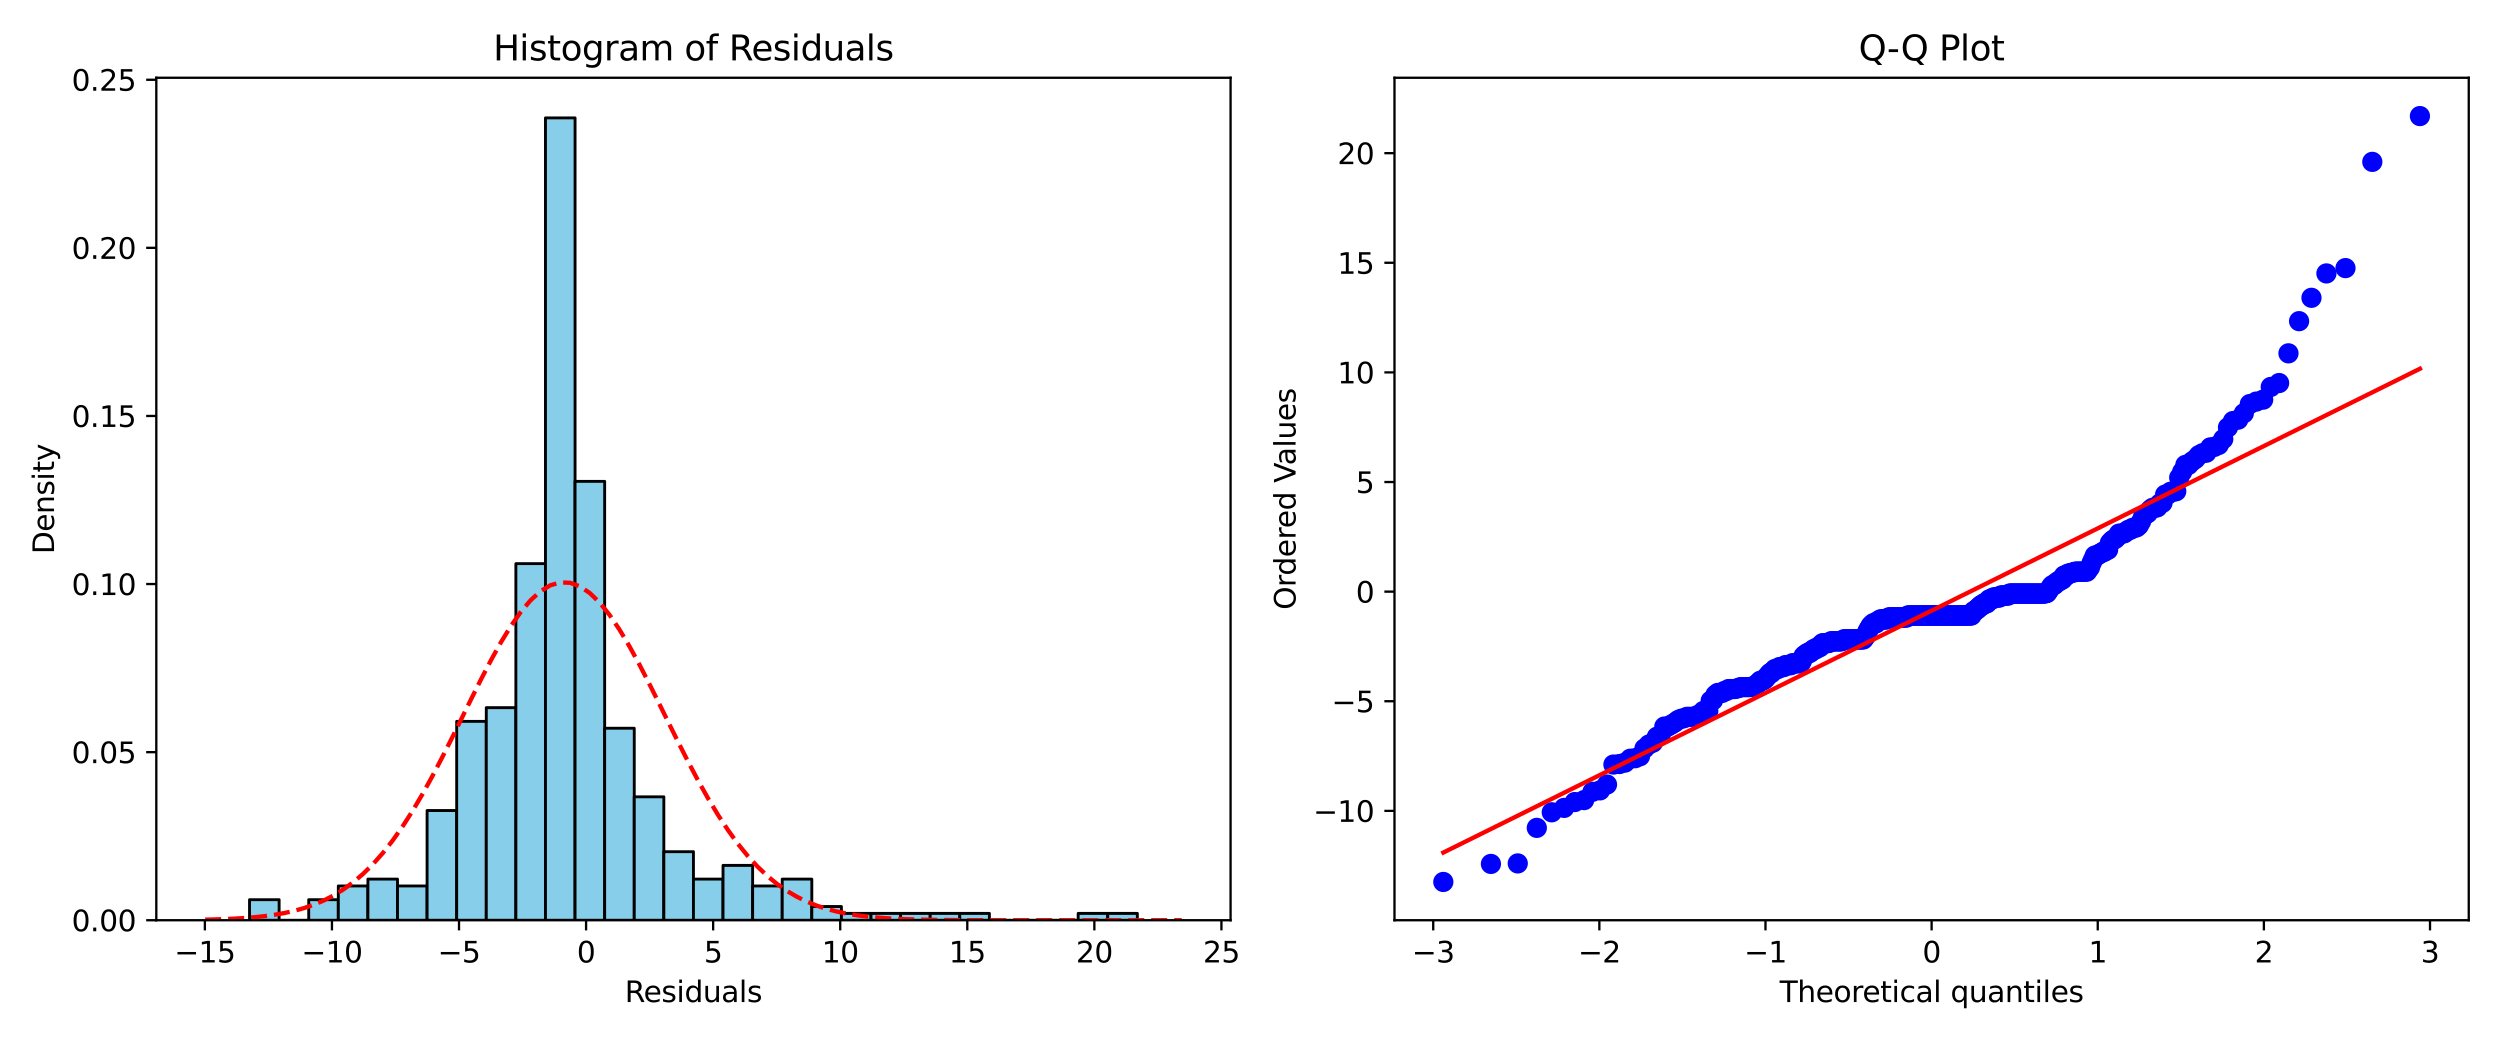 <?xml version="1.0" encoding="utf-8" standalone="no"?>
<!DOCTYPE svg PUBLIC "-//W3C//DTD SVG 1.1//EN"
  "http://www.w3.org/Graphics/SVG/1.1/DTD/svg11.dtd">
<svg xmlns:xlink="http://www.w3.org/1999/xlink" width="864pt" height="360pt" viewBox="0 0 864 360" xmlns="http://www.w3.org/2000/svg" version="1.1">
 <defs>
  <style type="text/css">*{stroke-linejoin: round; stroke-linecap: butt}</style>
 </defs>
 <g id="figure_1">
  <g id="patch_1">
   <path d="M 0 360 
L 864 360 
L 864 0 
L 0 0 
z
" style="fill: #ffffff"/>
  </g>
  <g id="axes_1">
   <g id="patch_2">
    <path d="M 54.02 318.04 
L 425.285 318.04 
L 425.285 26.88 
L 54.02 26.88 
z
" style="fill: #ffffff"/>
   </g>
   <g id="patch_3">
    <path d="M 86.237 318.04 
L 96.465 318.04 
L 96.465 310.93 
L 86.237 310.93 
z
" clip-path="url(#pfe992c443f)" style="fill: #87ceeb; stroke: #000000; stroke-linejoin: miter"/>
   </g>
   <g id="patch_4">
    <path d="M 96.465 318.04 
L 106.693 318.04 
L 106.693 318.04 
L 96.465 318.04 
z
" clip-path="url(#pfe992c443f)" style="fill: #87ceeb; stroke: #000000; stroke-linejoin: miter"/>
   </g>
   <g id="patch_5">
    <path d="M 106.693 318.04 
L 116.92 318.04 
L 116.92 310.93 
L 106.693 310.93 
z
" clip-path="url(#pfe992c443f)" style="fill: #87ceeb; stroke: #000000; stroke-linejoin: miter"/>
   </g>
   <g id="patch_6">
    <path d="M 116.92 318.04 
L 127.148 318.04 
L 127.148 306.19 
L 116.92 306.19 
z
" clip-path="url(#pfe992c443f)" style="fill: #87ceeb; stroke: #000000; stroke-linejoin: miter"/>
   </g>
   <g id="patch_7">
    <path d="M 127.148 318.04 
L 137.376 318.04 
L 137.376 303.82 
L 127.148 303.82 
z
" clip-path="url(#pfe992c443f)" style="fill: #87ceeb; stroke: #000000; stroke-linejoin: miter"/>
   </g>
   <g id="patch_8">
    <path d="M 137.376 318.04 
L 147.603 318.04 
L 147.603 306.19 
L 137.376 306.19 
z
" clip-path="url(#pfe992c443f)" style="fill: #87ceeb; stroke: #000000; stroke-linejoin: miter"/>
   </g>
   <g id="patch_9">
    <path d="M 147.603 318.04 
L 157.831 318.04 
L 157.831 280.119 
L 147.603 280.119 
z
" clip-path="url(#pfe992c443f)" style="fill: #87ceeb; stroke: #000000; stroke-linejoin: miter"/>
   </g>
   <g id="patch_10">
    <path d="M 157.831 318.04 
L 168.059 318.04 
L 168.059 249.309 
L 157.831 249.309 
z
" clip-path="url(#pfe992c443f)" style="fill: #87ceeb; stroke: #000000; stroke-linejoin: miter"/>
   </g>
   <g id="patch_11">
    <path d="M 168.059 318.04 
L 178.286 318.04 
L 178.286 244.569 
L 168.059 244.569 
z
" clip-path="url(#pfe992c443f)" style="fill: #87ceeb; stroke: #000000; stroke-linejoin: miter"/>
   </g>
   <g id="patch_12">
    <path d="M 178.286 318.04 
L 188.514 318.04 
L 188.514 194.798 
L 178.286 194.798 
z
" clip-path="url(#pfe992c443f)" style="fill: #87ceeb; stroke: #000000; stroke-linejoin: miter"/>
   </g>
   <g id="patch_13">
    <path d="M 188.514 318.04 
L 198.742 318.04 
L 198.742 40.745 
L 188.514 40.745 
z
" clip-path="url(#pfe992c443f)" style="fill: #87ceeb; stroke: #000000; stroke-linejoin: miter"/>
   </g>
   <g id="patch_14">
    <path d="M 198.742 318.04 
L 208.97 318.04 
L 208.97 166.357 
L 198.742 166.357 
z
" clip-path="url(#pfe992c443f)" style="fill: #87ceeb; stroke: #000000; stroke-linejoin: miter"/>
   </g>
   <g id="patch_15">
    <path d="M 208.97 318.04 
L 219.197 318.04 
L 219.197 251.679 
L 208.97 251.679 
z
" clip-path="url(#pfe992c443f)" style="fill: #87ceeb; stroke: #000000; stroke-linejoin: miter"/>
   </g>
   <g id="patch_16">
    <path d="M 219.197 318.04 
L 229.425 318.04 
L 229.425 275.379 
L 219.197 275.379 
z
" clip-path="url(#pfe992c443f)" style="fill: #87ceeb; stroke: #000000; stroke-linejoin: miter"/>
   </g>
   <g id="patch_17">
    <path d="M 229.425 318.04 
L 239.653 318.04 
L 239.653 294.34 
L 229.425 294.34 
z
" clip-path="url(#pfe992c443f)" style="fill: #87ceeb; stroke: #000000; stroke-linejoin: miter"/>
   </g>
   <g id="patch_18">
    <path d="M 239.653 318.04 
L 249.88 318.04 
L 249.88 303.82 
L 239.653 303.82 
z
" clip-path="url(#pfe992c443f)" style="fill: #87ceeb; stroke: #000000; stroke-linejoin: miter"/>
   </g>
   <g id="patch_19">
    <path d="M 249.88 318.04 
L 260.108 318.04 
L 260.108 299.08 
L 249.88 299.08 
z
" clip-path="url(#pfe992c443f)" style="fill: #87ceeb; stroke: #000000; stroke-linejoin: miter"/>
   </g>
   <g id="patch_20">
    <path d="M 260.108 318.04 
L 270.336 318.04 
L 270.336 306.19 
L 260.108 306.19 
z
" clip-path="url(#pfe992c443f)" style="fill: #87ceeb; stroke: #000000; stroke-linejoin: miter"/>
   </g>
   <g id="patch_21">
    <path d="M 270.336 318.04 
L 280.563 318.04 
L 280.563 303.82 
L 270.336 303.82 
z
" clip-path="url(#pfe992c443f)" style="fill: #87ceeb; stroke: #000000; stroke-linejoin: miter"/>
   </g>
   <g id="patch_22">
    <path d="M 280.563 318.04 
L 290.791 318.04 
L 290.791 313.3 
L 280.563 313.3 
z
" clip-path="url(#pfe992c443f)" style="fill: #87ceeb; stroke: #000000; stroke-linejoin: miter"/>
   </g>
   <g id="patch_23">
    <path d="M 290.791 318.04 
L 301.019 318.04 
L 301.019 315.67 
L 290.791 315.67 
z
" clip-path="url(#pfe992c443f)" style="fill: #87ceeb; stroke: #000000; stroke-linejoin: miter"/>
   </g>
   <g id="patch_24">
    <path d="M 301.019 318.04 
L 311.246 318.04 
L 311.246 315.67 
L 301.019 315.67 
z
" clip-path="url(#pfe992c443f)" style="fill: #87ceeb; stroke: #000000; stroke-linejoin: miter"/>
   </g>
   <g id="patch_25">
    <path d="M 311.246 318.04 
L 321.474 318.04 
L 321.474 315.67 
L 311.246 315.67 
z
" clip-path="url(#pfe992c443f)" style="fill: #87ceeb; stroke: #000000; stroke-linejoin: miter"/>
   </g>
   <g id="patch_26">
    <path d="M 321.474 318.04 
L 331.702 318.04 
L 331.702 315.67 
L 321.474 315.67 
z
" clip-path="url(#pfe992c443f)" style="fill: #87ceeb; stroke: #000000; stroke-linejoin: miter"/>
   </g>
   <g id="patch_27">
    <path d="M 331.702 318.04 
L 341.93 318.04 
L 341.93 315.67 
L 331.702 315.67 
z
" clip-path="url(#pfe992c443f)" style="fill: #87ceeb; stroke: #000000; stroke-linejoin: miter"/>
   </g>
   <g id="patch_28">
    <path d="M 341.93 318.04 
L 352.157 318.04 
L 352.157 318.04 
L 341.93 318.04 
z
" clip-path="url(#pfe992c443f)" style="fill: #87ceeb; stroke: #000000; stroke-linejoin: miter"/>
   </g>
   <g id="patch_29">
    <path d="M 352.157 318.04 
L 362.385 318.04 
L 362.385 318.04 
L 352.157 318.04 
z
" clip-path="url(#pfe992c443f)" style="fill: #87ceeb; stroke: #000000; stroke-linejoin: miter"/>
   </g>
   <g id="patch_30">
    <path d="M 362.385 318.04 
L 372.613 318.04 
L 372.613 318.04 
L 362.385 318.04 
z
" clip-path="url(#pfe992c443f)" style="fill: #87ceeb; stroke: #000000; stroke-linejoin: miter"/>
   </g>
   <g id="patch_31">
    <path d="M 372.613 318.04 
L 382.84 318.04 
L 382.84 315.67 
L 372.613 315.67 
z
" clip-path="url(#pfe992c443f)" style="fill: #87ceeb; stroke: #000000; stroke-linejoin: miter"/>
   </g>
   <g id="patch_32">
    <path d="M 382.84 318.04 
L 393.068 318.04 
L 393.068 315.67 
L 382.84 315.67 
z
" clip-path="url(#pfe992c443f)" style="fill: #87ceeb; stroke: #000000; stroke-linejoin: miter"/>
   </g>
   <g id="matplotlib.axis_1">
    <g id="xtick_1">
     <g id="line2d_1">
      <defs>
       <path id="mc2f5e12cd6" d="M 0 0 
L 0 3.5 
" style="stroke: #000000; stroke-width: 0.8"/>
      </defs>
      <g>
       <use xlink:href="#mc2f5e12cd6" x="70.805" y="318.04" style="stroke: #000000; stroke-width: 0.8"/>
      </g>
     </g>
     <g id="text_1">
      <!-- −15 -->
      <g transform="translate(60.253 332.638) scale(0.1 -0.1)">
       <defs>
        <path id="DejaVuSans-2212" d="M 678 2272 
L 4684 2272 
L 4684 1741 
L 678 1741 
L 678 2272 
z
" transform="scale(0.016)"/>
        <path id="DejaVuSans-31" d="M 794 531 
L 1825 531 
L 1825 4091 
L 703 3866 
L 703 4441 
L 1819 4666 
L 2450 4666 
L 2450 531 
L 3481 531 
L 3481 0 
L 794 0 
L 794 531 
z
" transform="scale(0.016)"/>
        <path id="DejaVuSans-35" d="M 691 4666 
L 3169 4666 
L 3169 4134 
L 1269 4134 
L 1269 2991 
Q 1406 3038 1543 3061 
Q 1681 3084 1819 3084 
Q 2600 3084 3056 2656 
Q 3513 2228 3513 1497 
Q 3513 744 3044 326 
Q 2575 -91 1722 -91 
Q 1428 -91 1123 -41 
Q 819 9 494 109 
L 494 744 
Q 775 591 1075 516 
Q 1375 441 1709 441 
Q 2250 441 2565 725 
Q 2881 1009 2881 1497 
Q 2881 1984 2565 2268 
Q 2250 2553 1709 2553 
Q 1456 2553 1204 2497 
Q 953 2441 691 2322 
L 691 4666 
z
" transform="scale(0.016)"/>
       </defs>
       <use xlink:href="#DejaVuSans-2212"/>
       <use xlink:href="#DejaVuSans-31" transform="translate(83.789 0)"/>
       <use xlink:href="#DejaVuSans-35" transform="translate(147.412 0)"/>
      </g>
     </g>
    </g>
    <g id="xtick_2">
     <g id="line2d_2">
      <g>
       <use xlink:href="#mc2f5e12cd6" x="114.72" y="318.04" style="stroke: #000000; stroke-width: 0.8"/>
      </g>
     </g>
     <g id="text_2">
      <!-- −10 -->
      <g transform="translate(104.168 332.638) scale(0.1 -0.1)">
       <defs>
        <path id="DejaVuSans-30" d="M 2034 4250 
Q 1547 4250 1301 3770 
Q 1056 3291 1056 2328 
Q 1056 1369 1301 889 
Q 1547 409 2034 409 
Q 2525 409 2770 889 
Q 3016 1369 3016 2328 
Q 3016 3291 2770 3770 
Q 2525 4250 2034 4250 
z
M 2034 4750 
Q 2819 4750 3233 4129 
Q 3647 3509 3647 2328 
Q 3647 1150 3233 529 
Q 2819 -91 2034 -91 
Q 1250 -91 836 529 
Q 422 1150 422 2328 
Q 422 3509 836 4129 
Q 1250 4750 2034 4750 
z
" transform="scale(0.016)"/>
       </defs>
       <use xlink:href="#DejaVuSans-2212"/>
       <use xlink:href="#DejaVuSans-31" transform="translate(83.789 0)"/>
       <use xlink:href="#DejaVuSans-30" transform="translate(147.412 0)"/>
      </g>
     </g>
    </g>
    <g id="xtick_3">
     <g id="line2d_3">
      <g>
       <use xlink:href="#mc2f5e12cd6" x="158.635" y="318.04" style="stroke: #000000; stroke-width: 0.8"/>
      </g>
     </g>
     <g id="text_3">
      <!-- −5 -->
      <g transform="translate(151.264 332.638) scale(0.1 -0.1)">
       <use xlink:href="#DejaVuSans-2212"/>
       <use xlink:href="#DejaVuSans-35" transform="translate(83.789 0)"/>
      </g>
     </g>
    </g>
    <g id="xtick_4">
     <g id="line2d_4">
      <g>
       <use xlink:href="#mc2f5e12cd6" x="202.55" y="318.04" style="stroke: #000000; stroke-width: 0.8"/>
      </g>
     </g>
     <g id="text_4">
      <!-- 0 -->
      <g transform="translate(199.369 332.638) scale(0.1 -0.1)">
       <use xlink:href="#DejaVuSans-30"/>
      </g>
     </g>
    </g>
    <g id="xtick_5">
     <g id="line2d_5">
      <g>
       <use xlink:href="#mc2f5e12cd6" x="246.465" y="318.04" style="stroke: #000000; stroke-width: 0.8"/>
      </g>
     </g>
     <g id="text_5">
      <!-- 5 -->
      <g transform="translate(243.284 332.638) scale(0.1 -0.1)">
       <use xlink:href="#DejaVuSans-35"/>
      </g>
     </g>
    </g>
    <g id="xtick_6">
     <g id="line2d_6">
      <g>
       <use xlink:href="#mc2f5e12cd6" x="290.38" y="318.04" style="stroke: #000000; stroke-width: 0.8"/>
      </g>
     </g>
     <g id="text_6">
      <!-- 10 -->
      <g transform="translate(284.018 332.638) scale(0.1 -0.1)">
       <use xlink:href="#DejaVuSans-31"/>
       <use xlink:href="#DejaVuSans-30" transform="translate(63.623 0)"/>
      </g>
     </g>
    </g>
    <g id="xtick_7">
     <g id="line2d_7">
      <g>
       <use xlink:href="#mc2f5e12cd6" x="334.295" y="318.04" style="stroke: #000000; stroke-width: 0.8"/>
      </g>
     </g>
     <g id="text_7">
      <!-- 15 -->
      <g transform="translate(327.933 332.638) scale(0.1 -0.1)">
       <use xlink:href="#DejaVuSans-31"/>
       <use xlink:href="#DejaVuSans-35" transform="translate(63.623 0)"/>
      </g>
     </g>
    </g>
    <g id="xtick_8">
     <g id="line2d_8">
      <g>
       <use xlink:href="#mc2f5e12cd6" x="378.21" y="318.04" style="stroke: #000000; stroke-width: 0.8"/>
      </g>
     </g>
     <g id="text_8">
      <!-- 20 -->
      <g transform="translate(371.848 332.638) scale(0.1 -0.1)">
       <defs>
        <path id="DejaVuSans-32" d="M 1228 531 
L 3431 531 
L 3431 0 
L 469 0 
L 469 531 
Q 828 903 1448 1529 
Q 2069 2156 2228 2338 
Q 2531 2678 2651 2914 
Q 2772 3150 2772 3378 
Q 2772 3750 2511 3984 
Q 2250 4219 1831 4219 
Q 1534 4219 1204 4116 
Q 875 4013 500 3803 
L 500 4441 
Q 881 4594 1212 4672 
Q 1544 4750 1819 4750 
Q 2544 4750 2975 4387 
Q 3406 4025 3406 3419 
Q 3406 3131 3298 2873 
Q 3191 2616 2906 2266 
Q 2828 2175 2409 1742 
Q 1991 1309 1228 531 
z
" transform="scale(0.016)"/>
       </defs>
       <use xlink:href="#DejaVuSans-32"/>
       <use xlink:href="#DejaVuSans-30" transform="translate(63.623 0)"/>
      </g>
     </g>
    </g>
    <g id="xtick_9">
     <g id="line2d_9">
      <g>
       <use xlink:href="#mc2f5e12cd6" x="422.125" y="318.04" style="stroke: #000000; stroke-width: 0.8"/>
      </g>
     </g>
     <g id="text_9">
      <!-- 25 -->
      <g transform="translate(415.763 332.638) scale(0.1 -0.1)">
       <use xlink:href="#DejaVuSans-32"/>
       <use xlink:href="#DejaVuSans-35" transform="translate(63.623 0)"/>
      </g>
     </g>
    </g>
    <g id="text_10">
     <!-- Residuals -->
     <g transform="translate(215.932 346.317) scale(0.1 -0.1)">
      <defs>
       <path id="DejaVuSans-52" d="M 2841 2188 
Q 3044 2119 3236 1894 
Q 3428 1669 3622 1275 
L 4263 0 
L 3584 0 
L 2988 1197 
Q 2756 1666 2539 1819 
Q 2322 1972 1947 1972 
L 1259 1972 
L 1259 0 
L 628 0 
L 628 4666 
L 2053 4666 
Q 2853 4666 3247 4331 
Q 3641 3997 3641 3322 
Q 3641 2881 3436 2590 
Q 3231 2300 2841 2188 
z
M 1259 4147 
L 1259 2491 
L 2053 2491 
Q 2509 2491 2742 2702 
Q 2975 2913 2975 3322 
Q 2975 3731 2742 3939 
Q 2509 4147 2053 4147 
L 1259 4147 
z
" transform="scale(0.016)"/>
       <path id="DejaVuSans-65" d="M 3597 1894 
L 3597 1613 
L 953 1613 
Q 991 1019 1311 708 
Q 1631 397 2203 397 
Q 2534 397 2845 478 
Q 3156 559 3463 722 
L 3463 178 
Q 3153 47 2828 -22 
Q 2503 -91 2169 -91 
Q 1331 -91 842 396 
Q 353 884 353 1716 
Q 353 2575 817 3079 
Q 1281 3584 2069 3584 
Q 2775 3584 3186 3129 
Q 3597 2675 3597 1894 
z
M 3022 2063 
Q 3016 2534 2758 2815 
Q 2500 3097 2075 3097 
Q 1594 3097 1305 2825 
Q 1016 2553 972 2059 
L 3022 2063 
z
" transform="scale(0.016)"/>
       <path id="DejaVuSans-73" d="M 2834 3397 
L 2834 2853 
Q 2591 2978 2328 3040 
Q 2066 3103 1784 3103 
Q 1356 3103 1142 2972 
Q 928 2841 928 2578 
Q 928 2378 1081 2264 
Q 1234 2150 1697 2047 
L 1894 2003 
Q 2506 1872 2764 1633 
Q 3022 1394 3022 966 
Q 3022 478 2636 193 
Q 2250 -91 1575 -91 
Q 1294 -91 989 -36 
Q 684 19 347 128 
L 347 722 
Q 666 556 975 473 
Q 1284 391 1588 391 
Q 1994 391 2212 530 
Q 2431 669 2431 922 
Q 2431 1156 2273 1281 
Q 2116 1406 1581 1522 
L 1381 1569 
Q 847 1681 609 1914 
Q 372 2147 372 2553 
Q 372 3047 722 3315 
Q 1072 3584 1716 3584 
Q 2034 3584 2315 3537 
Q 2597 3491 2834 3397 
z
" transform="scale(0.016)"/>
       <path id="DejaVuSans-69" d="M 603 3500 
L 1178 3500 
L 1178 0 
L 603 0 
L 603 3500 
z
M 603 4863 
L 1178 4863 
L 1178 4134 
L 603 4134 
L 603 4863 
z
" transform="scale(0.016)"/>
       <path id="DejaVuSans-64" d="M 2906 2969 
L 2906 4863 
L 3481 4863 
L 3481 0 
L 2906 0 
L 2906 525 
Q 2725 213 2448 61 
Q 2172 -91 1784 -91 
Q 1150 -91 751 415 
Q 353 922 353 1747 
Q 353 2572 751 3078 
Q 1150 3584 1784 3584 
Q 2172 3584 2448 3432 
Q 2725 3281 2906 2969 
z
M 947 1747 
Q 947 1113 1208 752 
Q 1469 391 1925 391 
Q 2381 391 2643 752 
Q 2906 1113 2906 1747 
Q 2906 2381 2643 2742 
Q 2381 3103 1925 3103 
Q 1469 3103 1208 2742 
Q 947 2381 947 1747 
z
" transform="scale(0.016)"/>
       <path id="DejaVuSans-75" d="M 544 1381 
L 544 3500 
L 1119 3500 
L 1119 1403 
Q 1119 906 1312 657 
Q 1506 409 1894 409 
Q 2359 409 2629 706 
Q 2900 1003 2900 1516 
L 2900 3500 
L 3475 3500 
L 3475 0 
L 2900 0 
L 2900 538 
Q 2691 219 2414 64 
Q 2138 -91 1772 -91 
Q 1169 -91 856 284 
Q 544 659 544 1381 
z
M 1991 3584 
L 1991 3584 
z
" transform="scale(0.016)"/>
       <path id="DejaVuSans-61" d="M 2194 1759 
Q 1497 1759 1228 1600 
Q 959 1441 959 1056 
Q 959 750 1161 570 
Q 1363 391 1709 391 
Q 2188 391 2477 730 
Q 2766 1069 2766 1631 
L 2766 1759 
L 2194 1759 
z
M 3341 1997 
L 3341 0 
L 2766 0 
L 2766 531 
Q 2569 213 2275 61 
Q 1981 -91 1556 -91 
Q 1019 -91 701 211 
Q 384 513 384 1019 
Q 384 1609 779 1909 
Q 1175 2209 1959 2209 
L 2766 2209 
L 2766 2266 
Q 2766 2663 2505 2880 
Q 2244 3097 1772 3097 
Q 1472 3097 1187 3025 
Q 903 2953 641 2809 
L 641 3341 
Q 956 3463 1253 3523 
Q 1550 3584 1831 3584 
Q 2591 3584 2966 3190 
Q 3341 2797 3341 1997 
z
" transform="scale(0.016)"/>
       <path id="DejaVuSans-6c" d="M 603 4863 
L 1178 4863 
L 1178 0 
L 603 0 
L 603 4863 
z
" transform="scale(0.016)"/>
      </defs>
      <use xlink:href="#DejaVuSans-52"/>
      <use xlink:href="#DejaVuSans-65" transform="translate(64.982 0)"/>
      <use xlink:href="#DejaVuSans-73" transform="translate(126.506 0)"/>
      <use xlink:href="#DejaVuSans-69" transform="translate(178.605 0)"/>
      <use xlink:href="#DejaVuSans-64" transform="translate(206.389 0)"/>
      <use xlink:href="#DejaVuSans-75" transform="translate(269.865 0)"/>
      <use xlink:href="#DejaVuSans-61" transform="translate(333.244 0)"/>
      <use xlink:href="#DejaVuSans-6c" transform="translate(394.523 0)"/>
      <use xlink:href="#DejaVuSans-73" transform="translate(422.307 0)"/>
     </g>
    </g>
   </g>
   <g id="matplotlib.axis_2">
    <g id="ytick_1">
     <g id="line2d_10">
      <defs>
       <path id="mc38d169b06" d="M 0 0 
L -3.5 0 
" style="stroke: #000000; stroke-width: 0.8"/>
      </defs>
      <g>
       <use xlink:href="#mc38d169b06" x="54.02" y="318.04" style="stroke: #000000; stroke-width: 0.8"/>
      </g>
     </g>
     <g id="text_11">
      <!-- 0.00 -->
      <g transform="translate(24.754 321.839) scale(0.1 -0.1)">
       <defs>
        <path id="DejaVuSans-2e" d="M 684 794 
L 1344 794 
L 1344 0 
L 684 0 
L 684 794 
z
" transform="scale(0.016)"/>
       </defs>
       <use xlink:href="#DejaVuSans-30"/>
       <use xlink:href="#DejaVuSans-2e" transform="translate(63.623 0)"/>
       <use xlink:href="#DejaVuSans-30" transform="translate(95.41 0)"/>
       <use xlink:href="#DejaVuSans-30" transform="translate(159.033 0)"/>
      </g>
     </g>
    </g>
    <g id="ytick_2">
     <g id="line2d_11">
      <g>
       <use xlink:href="#mc38d169b06" x="54.02" y="259.944" style="stroke: #000000; stroke-width: 0.8"/>
      </g>
     </g>
     <g id="text_12">
      <!-- 0.05 -->
      <g transform="translate(24.754 263.744) scale(0.1 -0.1)">
       <use xlink:href="#DejaVuSans-30"/>
       <use xlink:href="#DejaVuSans-2e" transform="translate(63.623 0)"/>
       <use xlink:href="#DejaVuSans-30" transform="translate(95.41 0)"/>
       <use xlink:href="#DejaVuSans-35" transform="translate(159.033 0)"/>
      </g>
     </g>
    </g>
    <g id="ytick_3">
     <g id="line2d_12">
      <g>
       <use xlink:href="#mc38d169b06" x="54.02" y="201.849" style="stroke: #000000; stroke-width: 0.8"/>
      </g>
     </g>
     <g id="text_13">
      <!-- 0.10 -->
      <g transform="translate(24.754 205.648) scale(0.1 -0.1)">
       <use xlink:href="#DejaVuSans-30"/>
       <use xlink:href="#DejaVuSans-2e" transform="translate(63.623 0)"/>
       <use xlink:href="#DejaVuSans-31" transform="translate(95.41 0)"/>
       <use xlink:href="#DejaVuSans-30" transform="translate(159.033 0)"/>
      </g>
     </g>
    </g>
    <g id="ytick_4">
     <g id="line2d_13">
      <g>
       <use xlink:href="#mc38d169b06" x="54.02" y="143.753" style="stroke: #000000; stroke-width: 0.8"/>
      </g>
     </g>
     <g id="text_14">
      <!-- 0.15 -->
      <g transform="translate(24.754 147.552) scale(0.1 -0.1)">
       <use xlink:href="#DejaVuSans-30"/>
       <use xlink:href="#DejaVuSans-2e" transform="translate(63.623 0)"/>
       <use xlink:href="#DejaVuSans-31" transform="translate(95.41 0)"/>
       <use xlink:href="#DejaVuSans-35" transform="translate(159.033 0)"/>
      </g>
     </g>
    </g>
    <g id="ytick_5">
     <g id="line2d_14">
      <g>
       <use xlink:href="#mc38d169b06" x="54.02" y="85.658" style="stroke: #000000; stroke-width: 0.8"/>
      </g>
     </g>
     <g id="text_15">
      <!-- 0.20 -->
      <g transform="translate(24.754 89.457) scale(0.1 -0.1)">
       <use xlink:href="#DejaVuSans-30"/>
       <use xlink:href="#DejaVuSans-2e" transform="translate(63.623 0)"/>
       <use xlink:href="#DejaVuSans-32" transform="translate(95.41 0)"/>
       <use xlink:href="#DejaVuSans-30" transform="translate(159.033 0)"/>
      </g>
     </g>
    </g>
    <g id="ytick_6">
     <g id="line2d_15">
      <g>
       <use xlink:href="#mc38d169b06" x="54.02" y="27.562" style="stroke: #000000; stroke-width: 0.8"/>
      </g>
     </g>
     <g id="text_16">
      <!-- 0.25 -->
      <g transform="translate(24.754 31.361) scale(0.1 -0.1)">
       <use xlink:href="#DejaVuSans-30"/>
       <use xlink:href="#DejaVuSans-2e" transform="translate(63.623 0)"/>
       <use xlink:href="#DejaVuSans-32" transform="translate(95.41 0)"/>
       <use xlink:href="#DejaVuSans-35" transform="translate(159.033 0)"/>
      </g>
     </g>
    </g>
    <g id="text_17">
     <!-- Density -->
     <g transform="translate(18.675 191.469) rotate(-90) scale(0.1 -0.1)">
      <defs>
       <path id="DejaVuSans-44" d="M 1259 4147 
L 1259 519 
L 2022 519 
Q 2988 519 3436 956 
Q 3884 1394 3884 2338 
Q 3884 3275 3436 3711 
Q 2988 4147 2022 4147 
L 1259 4147 
z
M 628 4666 
L 1925 4666 
Q 3281 4666 3915 4102 
Q 4550 3538 4550 2338 
Q 4550 1131 3912 565 
Q 3275 0 1925 0 
L 628 0 
L 628 4666 
z
" transform="scale(0.016)"/>
       <path id="DejaVuSans-6e" d="M 3513 2113 
L 3513 0 
L 2938 0 
L 2938 2094 
Q 2938 2591 2744 2837 
Q 2550 3084 2163 3084 
Q 1697 3084 1428 2787 
Q 1159 2491 1159 1978 
L 1159 0 
L 581 0 
L 581 3500 
L 1159 3500 
L 1159 2956 
Q 1366 3272 1645 3428 
Q 1925 3584 2291 3584 
Q 2894 3584 3203 3211 
Q 3513 2838 3513 2113 
z
" transform="scale(0.016)"/>
       <path id="DejaVuSans-74" d="M 1172 4494 
L 1172 3500 
L 2356 3500 
L 2356 3053 
L 1172 3053 
L 1172 1153 
Q 1172 725 1289 603 
Q 1406 481 1766 481 
L 2356 481 
L 2356 0 
L 1766 0 
Q 1100 0 847 248 
Q 594 497 594 1153 
L 594 3053 
L 172 3053 
L 172 3500 
L 594 3500 
L 594 4494 
L 1172 4494 
z
" transform="scale(0.016)"/>
       <path id="DejaVuSans-79" d="M 2059 -325 
Q 1816 -950 1584 -1140 
Q 1353 -1331 966 -1331 
L 506 -1331 
L 506 -850 
L 844 -850 
Q 1081 -850 1212 -737 
Q 1344 -625 1503 -206 
L 1606 56 
L 191 3500 
L 800 3500 
L 1894 763 
L 2988 3500 
L 3597 3500 
L 2059 -325 
z
" transform="scale(0.016)"/>
      </defs>
      <use xlink:href="#DejaVuSans-44"/>
      <use xlink:href="#DejaVuSans-65" transform="translate(77.002 0)"/>
      <use xlink:href="#DejaVuSans-6e" transform="translate(138.525 0)"/>
      <use xlink:href="#DejaVuSans-73" transform="translate(201.904 0)"/>
      <use xlink:href="#DejaVuSans-69" transform="translate(254.004 0)"/>
      <use xlink:href="#DejaVuSans-74" transform="translate(281.787 0)"/>
      <use xlink:href="#DejaVuSans-79" transform="translate(320.996 0)"/>
     </g>
    </g>
   </g>
   <g id="line2d_16">
    <path d="M 70.896 317.833 
L 74.305 317.748 
L 77.714 317.632 
L 81.123 317.476 
L 84.533 317.267 
L 87.942 316.992 
L 91.351 316.631 
L 94.76 316.165 
L 98.17 315.567 
L 101.579 314.811 
L 104.988 313.864 
L 108.397 312.689 
L 111.806 311.25 
L 115.216 309.506 
L 118.625 307.417 
L 122.034 304.941 
L 125.443 302.043 
L 128.853 298.689 
L 132.262 294.856 
L 135.671 290.527 
L 139.08 285.702 
L 142.49 280.392 
L 145.899 274.628 
L 149.308 268.458 
L 152.717 261.951 
L 156.126 255.194 
L 159.536 248.294 
L 162.945 241.374 
L 166.354 234.57 
L 169.763 228.029 
L 173.173 221.899 
L 176.582 216.33 
L 179.991 211.464 
L 183.4 207.429 
L 186.81 204.334 
L 190.219 202.267 
L 193.628 201.285 
L 197.037 201.416 
L 200.446 202.657 
L 203.856 204.973 
L 207.265 208.297 
L 210.674 212.539 
L 214.083 217.582 
L 217.493 223.296 
L 220.902 229.536 
L 224.311 236.153 
L 227.72 242.997 
L 231.13 249.924 
L 234.539 256.801 
L 237.948 263.508 
L 241.357 269.943 
L 244.766 276.022 
L 248.176 281.683 
L 251.585 286.881 
L 254.994 291.591 
L 258.403 295.802 
L 261.813 299.521 
L 265.222 302.765 
L 268.631 305.56 
L 272.04 307.942 
L 275.45 309.946 
L 278.859 311.615 
L 282.268 312.988 
L 285.677 314.106 
L 289.086 315.005 
L 292.496 315.721 
L 295.905 316.285 
L 299.314 316.725 
L 302.723 317.064 
L 306.133 317.322 
L 309.542 317.517 
L 312.951 317.663 
L 316.36 317.77 
L 319.77 317.849 
L 323.179 317.906 
L 326.588 317.947 
L 329.997 317.976 
L 333.406 317.997 
L 336.816 318.011 
L 340.225 318.02 
L 343.634 318.027 
L 347.043 318.031 
L 350.453 318.034 
L 353.862 318.036 
L 357.271 318.038 
L 360.68 318.039 
L 364.09 318.039 
L 367.499 318.039 
L 370.908 318.04 
L 374.317 318.04 
L 377.726 318.04 
L 381.136 318.04 
L 384.545 318.04 
L 387.954 318.04 
L 391.363 318.04 
L 394.773 318.04 
L 398.182 318.04 
L 401.591 318.04 
L 405 318.04 
L 408.41 318.04 
" clip-path="url(#pfe992c443f)" style="fill: none; stroke-dasharray: 5.55,2.4; stroke-dashoffset: 0; stroke: #ff0000; stroke-width: 1.5"/>
   </g>
   <g id="patch_33">
    <path d="M 54.02 318.04 
L 54.02 26.88 
" style="fill: none; stroke: #000000; stroke-width: 0.8; stroke-linejoin: miter; stroke-linecap: square"/>
   </g>
   <g id="patch_34">
    <path d="M 425.285 318.04 
L 425.285 26.88 
" style="fill: none; stroke: #000000; stroke-width: 0.8; stroke-linejoin: miter; stroke-linecap: square"/>
   </g>
   <g id="patch_35">
    <path d="M 54.02 318.04 
L 425.285 318.04 
" style="fill: none; stroke: #000000; stroke-width: 0.8; stroke-linejoin: miter; stroke-linecap: square"/>
   </g>
   <g id="patch_36">
    <path d="M 54.02 26.88 
L 425.285 26.88 
" style="fill: none; stroke: #000000; stroke-width: 0.8; stroke-linejoin: miter; stroke-linecap: square"/>
   </g>
   <g id="text_18">
    <!-- Histogram of Residuals -->
    <g transform="translate(170.466 20.88) scale(0.12 -0.12)">
     <defs>
      <path id="DejaVuSans-48" d="M 628 4666 
L 1259 4666 
L 1259 2753 
L 3553 2753 
L 3553 4666 
L 4184 4666 
L 4184 0 
L 3553 0 
L 3553 2222 
L 1259 2222 
L 1259 0 
L 628 0 
L 628 4666 
z
" transform="scale(0.016)"/>
      <path id="DejaVuSans-6f" d="M 1959 3097 
Q 1497 3097 1228 2736 
Q 959 2375 959 1747 
Q 959 1119 1226 758 
Q 1494 397 1959 397 
Q 2419 397 2687 759 
Q 2956 1122 2956 1747 
Q 2956 2369 2687 2733 
Q 2419 3097 1959 3097 
z
M 1959 3584 
Q 2709 3584 3137 3096 
Q 3566 2609 3566 1747 
Q 3566 888 3137 398 
Q 2709 -91 1959 -91 
Q 1206 -91 779 398 
Q 353 888 353 1747 
Q 353 2609 779 3096 
Q 1206 3584 1959 3584 
z
" transform="scale(0.016)"/>
      <path id="DejaVuSans-67" d="M 2906 1791 
Q 2906 2416 2648 2759 
Q 2391 3103 1925 3103 
Q 1463 3103 1205 2759 
Q 947 2416 947 1791 
Q 947 1169 1205 825 
Q 1463 481 1925 481 
Q 2391 481 2648 825 
Q 2906 1169 2906 1791 
z
M 3481 434 
Q 3481 -459 3084 -895 
Q 2688 -1331 1869 -1331 
Q 1566 -1331 1297 -1286 
Q 1028 -1241 775 -1147 
L 775 -588 
Q 1028 -725 1275 -790 
Q 1522 -856 1778 -856 
Q 2344 -856 2625 -561 
Q 2906 -266 2906 331 
L 2906 616 
Q 2728 306 2450 153 
Q 2172 0 1784 0 
Q 1141 0 747 490 
Q 353 981 353 1791 
Q 353 2603 747 3093 
Q 1141 3584 1784 3584 
Q 2172 3584 2450 3431 
Q 2728 3278 2906 2969 
L 2906 3500 
L 3481 3500 
L 3481 434 
z
" transform="scale(0.016)"/>
      <path id="DejaVuSans-72" d="M 2631 2963 
Q 2534 3019 2420 3045 
Q 2306 3072 2169 3072 
Q 1681 3072 1420 2755 
Q 1159 2438 1159 1844 
L 1159 0 
L 581 0 
L 581 3500 
L 1159 3500 
L 1159 2956 
Q 1341 3275 1631 3429 
Q 1922 3584 2338 3584 
Q 2397 3584 2469 3576 
Q 2541 3569 2628 3553 
L 2631 2963 
z
" transform="scale(0.016)"/>
      <path id="DejaVuSans-6d" d="M 3328 2828 
Q 3544 3216 3844 3400 
Q 4144 3584 4550 3584 
Q 5097 3584 5394 3201 
Q 5691 2819 5691 2113 
L 5691 0 
L 5113 0 
L 5113 2094 
Q 5113 2597 4934 2840 
Q 4756 3084 4391 3084 
Q 3944 3084 3684 2787 
Q 3425 2491 3425 1978 
L 3425 0 
L 2847 0 
L 2847 2094 
Q 2847 2600 2669 2842 
Q 2491 3084 2119 3084 
Q 1678 3084 1418 2786 
Q 1159 2488 1159 1978 
L 1159 0 
L 581 0 
L 581 3500 
L 1159 3500 
L 1159 2956 
Q 1356 3278 1631 3431 
Q 1906 3584 2284 3584 
Q 2666 3584 2933 3390 
Q 3200 3197 3328 2828 
z
" transform="scale(0.016)"/>
      <path id="DejaVuSans-20" transform="scale(0.016)"/>
      <path id="DejaVuSans-66" d="M 2375 4863 
L 2375 4384 
L 1825 4384 
Q 1516 4384 1395 4259 
Q 1275 4134 1275 3809 
L 1275 3500 
L 2222 3500 
L 2222 3053 
L 1275 3053 
L 1275 0 
L 697 0 
L 697 3053 
L 147 3053 
L 147 3500 
L 697 3500 
L 697 3744 
Q 697 4328 969 4595 
Q 1241 4863 1831 4863 
L 2375 4863 
z
" transform="scale(0.016)"/>
     </defs>
     <use xlink:href="#DejaVuSans-48"/>
     <use xlink:href="#DejaVuSans-69" transform="translate(75.195 0)"/>
     <use xlink:href="#DejaVuSans-73" transform="translate(102.979 0)"/>
     <use xlink:href="#DejaVuSans-74" transform="translate(155.078 0)"/>
     <use xlink:href="#DejaVuSans-6f" transform="translate(194.287 0)"/>
     <use xlink:href="#DejaVuSans-67" transform="translate(255.469 0)"/>
     <use xlink:href="#DejaVuSans-72" transform="translate(318.945 0)"/>
     <use xlink:href="#DejaVuSans-61" transform="translate(360.059 0)"/>
     <use xlink:href="#DejaVuSans-6d" transform="translate(421.338 0)"/>
     <use xlink:href="#DejaVuSans-20" transform="translate(518.75 0)"/>
     <use xlink:href="#DejaVuSans-6f" transform="translate(550.537 0)"/>
     <use xlink:href="#DejaVuSans-66" transform="translate(611.719 0)"/>
     <use xlink:href="#DejaVuSans-20" transform="translate(646.924 0)"/>
     <use xlink:href="#DejaVuSans-52" transform="translate(678.711 0)"/>
     <use xlink:href="#DejaVuSans-65" transform="translate(743.693 0)"/>
     <use xlink:href="#DejaVuSans-73" transform="translate(805.217 0)"/>
     <use xlink:href="#DejaVuSans-69" transform="translate(857.316 0)"/>
     <use xlink:href="#DejaVuSans-64" transform="translate(885.1 0)"/>
     <use xlink:href="#DejaVuSans-75" transform="translate(948.576 0)"/>
     <use xlink:href="#DejaVuSans-61" transform="translate(1011.955 0)"/>
     <use xlink:href="#DejaVuSans-6c" transform="translate(1073.234 0)"/>
     <use xlink:href="#DejaVuSans-73" transform="translate(1101.018 0)"/>
    </g>
   </g>
  </g>
  <g id="axes_2">
   <g id="patch_37">
    <path d="M 481.935 318.04 
L 853.2 318.04 
L 853.2 26.88 
L 481.935 26.88 
z
" style="fill: #ffffff"/>
   </g>
   <g id="matplotlib.axis_3">
    <g id="xtick_10">
     <g id="line2d_17">
      <g>
       <use xlink:href="#mc2f5e12cd6" x="495.322" y="318.04" style="stroke: #000000; stroke-width: 0.8"/>
      </g>
     </g>
     <g id="text_19">
      <!-- −3 -->
      <g transform="translate(487.951 332.638) scale(0.1 -0.1)">
       <defs>
        <path id="DejaVuSans-33" d="M 2597 2516 
Q 3050 2419 3304 2112 
Q 3559 1806 3559 1356 
Q 3559 666 3084 287 
Q 2609 -91 1734 -91 
Q 1441 -91 1130 -33 
Q 819 25 488 141 
L 488 750 
Q 750 597 1062 519 
Q 1375 441 1716 441 
Q 2309 441 2620 675 
Q 2931 909 2931 1356 
Q 2931 1769 2642 2001 
Q 2353 2234 1838 2234 
L 1294 2234 
L 1294 2753 
L 1863 2753 
Q 2328 2753 2575 2939 
Q 2822 3125 2822 3475 
Q 2822 3834 2567 4026 
Q 2313 4219 1838 4219 
Q 1578 4219 1281 4162 
Q 984 4106 628 3988 
L 628 4550 
Q 988 4650 1302 4700 
Q 1616 4750 1894 4750 
Q 2613 4750 3031 4423 
Q 3450 4097 3450 3541 
Q 3450 3153 3228 2886 
Q 3006 2619 2597 2516 
z
" transform="scale(0.016)"/>
       </defs>
       <use xlink:href="#DejaVuSans-2212"/>
       <use xlink:href="#DejaVuSans-33" transform="translate(83.789 0)"/>
      </g>
     </g>
    </g>
    <g id="xtick_11">
     <g id="line2d_18">
      <g>
       <use xlink:href="#mc2f5e12cd6" x="552.737" y="318.04" style="stroke: #000000; stroke-width: 0.8"/>
      </g>
     </g>
     <g id="text_20">
      <!-- −2 -->
      <g transform="translate(545.366 332.638) scale(0.1 -0.1)">
       <use xlink:href="#DejaVuSans-2212"/>
       <use xlink:href="#DejaVuSans-32" transform="translate(83.789 0)"/>
      </g>
     </g>
    </g>
    <g id="xtick_12">
     <g id="line2d_19">
      <g>
       <use xlink:href="#mc2f5e12cd6" x="610.152" y="318.04" style="stroke: #000000; stroke-width: 0.8"/>
      </g>
     </g>
     <g id="text_21">
      <!-- −1 -->
      <g transform="translate(602.781 332.638) scale(0.1 -0.1)">
       <use xlink:href="#DejaVuSans-2212"/>
       <use xlink:href="#DejaVuSans-31" transform="translate(83.789 0)"/>
      </g>
     </g>
    </g>
    <g id="xtick_13">
     <g id="line2d_20">
      <g>
       <use xlink:href="#mc2f5e12cd6" x="667.567" y="318.04" style="stroke: #000000; stroke-width: 0.8"/>
      </g>
     </g>
     <g id="text_22">
      <!-- 0 -->
      <g transform="translate(664.386 332.638) scale(0.1 -0.1)">
       <use xlink:href="#DejaVuSans-30"/>
      </g>
     </g>
    </g>
    <g id="xtick_14">
     <g id="line2d_21">
      <g>
       <use xlink:href="#mc2f5e12cd6" x="724.982" y="318.04" style="stroke: #000000; stroke-width: 0.8"/>
      </g>
     </g>
     <g id="text_23">
      <!-- 1 -->
      <g transform="translate(721.801 332.638) scale(0.1 -0.1)">
       <use xlink:href="#DejaVuSans-31"/>
      </g>
     </g>
    </g>
    <g id="xtick_15">
     <g id="line2d_22">
      <g>
       <use xlink:href="#mc2f5e12cd6" x="782.398" y="318.04" style="stroke: #000000; stroke-width: 0.8"/>
      </g>
     </g>
     <g id="text_24">
      <!-- 2 -->
      <g transform="translate(779.216 332.638) scale(0.1 -0.1)">
       <use xlink:href="#DejaVuSans-32"/>
      </g>
     </g>
    </g>
    <g id="xtick_16">
     <g id="line2d_23">
      <g>
       <use xlink:href="#mc2f5e12cd6" x="839.813" y="318.04" style="stroke: #000000; stroke-width: 0.8"/>
      </g>
     </g>
     <g id="text_25">
      <!-- 3 -->
      <g transform="translate(836.631 332.638) scale(0.1 -0.1)">
       <use xlink:href="#DejaVuSans-33"/>
      </g>
     </g>
    </g>
    <g id="text_26">
     <!-- Theoretical quantiles -->
     <g transform="translate(615.053 346.317) scale(0.1 -0.1)">
      <defs>
       <path id="DejaVuSans-54" d="M -19 4666 
L 3928 4666 
L 3928 4134 
L 2272 4134 
L 2272 0 
L 1638 0 
L 1638 4134 
L -19 4134 
L -19 4666 
z
" transform="scale(0.016)"/>
       <path id="DejaVuSans-68" d="M 3513 2113 
L 3513 0 
L 2938 0 
L 2938 2094 
Q 2938 2591 2744 2837 
Q 2550 3084 2163 3084 
Q 1697 3084 1428 2787 
Q 1159 2491 1159 1978 
L 1159 0 
L 581 0 
L 581 4863 
L 1159 4863 
L 1159 2956 
Q 1366 3272 1645 3428 
Q 1925 3584 2291 3584 
Q 2894 3584 3203 3211 
Q 3513 2838 3513 2113 
z
" transform="scale(0.016)"/>
       <path id="DejaVuSans-63" d="M 3122 3366 
L 3122 2828 
Q 2878 2963 2633 3030 
Q 2388 3097 2138 3097 
Q 1578 3097 1268 2742 
Q 959 2388 959 1747 
Q 959 1106 1268 751 
Q 1578 397 2138 397 
Q 2388 397 2633 464 
Q 2878 531 3122 666 
L 3122 134 
Q 2881 22 2623 -34 
Q 2366 -91 2075 -91 
Q 1284 -91 818 406 
Q 353 903 353 1747 
Q 353 2603 823 3093 
Q 1294 3584 2113 3584 
Q 2378 3584 2631 3529 
Q 2884 3475 3122 3366 
z
" transform="scale(0.016)"/>
       <path id="DejaVuSans-71" d="M 947 1747 
Q 947 1113 1208 752 
Q 1469 391 1925 391 
Q 2381 391 2643 752 
Q 2906 1113 2906 1747 
Q 2906 2381 2643 2742 
Q 2381 3103 1925 3103 
Q 1469 3103 1208 2742 
Q 947 2381 947 1747 
z
M 2906 525 
Q 2725 213 2448 61 
Q 2172 -91 1784 -91 
Q 1150 -91 751 415 
Q 353 922 353 1747 
Q 353 2572 751 3078 
Q 1150 3584 1784 3584 
Q 2172 3584 2448 3432 
Q 2725 3281 2906 2969 
L 2906 3500 
L 3481 3500 
L 3481 -1331 
L 2906 -1331 
L 2906 525 
z
" transform="scale(0.016)"/>
      </defs>
      <use xlink:href="#DejaVuSans-54"/>
      <use xlink:href="#DejaVuSans-68" transform="translate(61.084 0)"/>
      <use xlink:href="#DejaVuSans-65" transform="translate(124.463 0)"/>
      <use xlink:href="#DejaVuSans-6f" transform="translate(185.986 0)"/>
      <use xlink:href="#DejaVuSans-72" transform="translate(247.168 0)"/>
      <use xlink:href="#DejaVuSans-65" transform="translate(286.031 0)"/>
      <use xlink:href="#DejaVuSans-74" transform="translate(347.555 0)"/>
      <use xlink:href="#DejaVuSans-69" transform="translate(386.764 0)"/>
      <use xlink:href="#DejaVuSans-63" transform="translate(414.547 0)"/>
      <use xlink:href="#DejaVuSans-61" transform="translate(469.527 0)"/>
      <use xlink:href="#DejaVuSans-6c" transform="translate(530.807 0)"/>
      <use xlink:href="#DejaVuSans-20" transform="translate(558.59 0)"/>
      <use xlink:href="#DejaVuSans-71" transform="translate(590.377 0)"/>
      <use xlink:href="#DejaVuSans-75" transform="translate(653.854 0)"/>
      <use xlink:href="#DejaVuSans-61" transform="translate(717.232 0)"/>
      <use xlink:href="#DejaVuSans-6e" transform="translate(778.512 0)"/>
      <use xlink:href="#DejaVuSans-74" transform="translate(841.891 0)"/>
      <use xlink:href="#DejaVuSans-69" transform="translate(881.1 0)"/>
      <use xlink:href="#DejaVuSans-6c" transform="translate(908.883 0)"/>
      <use xlink:href="#DejaVuSans-65" transform="translate(936.666 0)"/>
      <use xlink:href="#DejaVuSans-73" transform="translate(998.189 0)"/>
     </g>
    </g>
   </g>
   <g id="matplotlib.axis_4">
    <g id="ytick_7">
     <g id="line2d_24">
      <g>
       <use xlink:href="#mc38d169b06" x="481.935" y="280.234" style="stroke: #000000; stroke-width: 0.8"/>
      </g>
     </g>
     <g id="text_27">
      <!-- −10 -->
      <g transform="translate(453.83 284.034) scale(0.1 -0.1)">
       <use xlink:href="#DejaVuSans-2212"/>
       <use xlink:href="#DejaVuSans-31" transform="translate(83.789 0)"/>
       <use xlink:href="#DejaVuSans-30" transform="translate(147.412 0)"/>
      </g>
     </g>
    </g>
    <g id="ytick_8">
     <g id="line2d_25">
      <g>
       <use xlink:href="#mc38d169b06" x="481.935" y="242.351" style="stroke: #000000; stroke-width: 0.8"/>
      </g>
     </g>
     <g id="text_28">
      <!-- −5 -->
      <g transform="translate(460.193 246.15) scale(0.1 -0.1)">
       <use xlink:href="#DejaVuSans-2212"/>
       <use xlink:href="#DejaVuSans-35" transform="translate(83.789 0)"/>
      </g>
     </g>
    </g>
    <g id="ytick_9">
     <g id="line2d_26">
      <g>
       <use xlink:href="#mc38d169b06" x="481.935" y="204.467" style="stroke: #000000; stroke-width: 0.8"/>
      </g>
     </g>
     <g id="text_29">
      <!-- 0 -->
      <g transform="translate(468.572 208.266) scale(0.1 -0.1)">
       <use xlink:href="#DejaVuSans-30"/>
      </g>
     </g>
    </g>
    <g id="ytick_10">
     <g id="line2d_27">
      <g>
       <use xlink:href="#mc38d169b06" x="481.935" y="166.583" style="stroke: #000000; stroke-width: 0.8"/>
      </g>
     </g>
     <g id="text_30">
      <!-- 5 -->
      <g transform="translate(468.572 170.382) scale(0.1 -0.1)">
       <use xlink:href="#DejaVuSans-35"/>
      </g>
     </g>
    </g>
    <g id="ytick_11">
     <g id="line2d_28">
      <g>
       <use xlink:href="#mc38d169b06" x="481.935" y="128.699" style="stroke: #000000; stroke-width: 0.8"/>
      </g>
     </g>
     <g id="text_31">
      <!-- 10 -->
      <g transform="translate(462.21 132.498) scale(0.1 -0.1)">
       <use xlink:href="#DejaVuSans-31"/>
       <use xlink:href="#DejaVuSans-30" transform="translate(63.623 0)"/>
      </g>
     </g>
    </g>
    <g id="ytick_12">
     <g id="line2d_29">
      <g>
       <use xlink:href="#mc38d169b06" x="481.935" y="90.815" style="stroke: #000000; stroke-width: 0.8"/>
      </g>
     </g>
     <g id="text_32">
      <!-- 15 -->
      <g transform="translate(462.21 94.615) scale(0.1 -0.1)">
       <use xlink:href="#DejaVuSans-31"/>
       <use xlink:href="#DejaVuSans-35" transform="translate(63.623 0)"/>
      </g>
     </g>
    </g>
    <g id="ytick_13">
     <g id="line2d_30">
      <g>
       <use xlink:href="#mc38d169b06" x="481.935" y="52.932" style="stroke: #000000; stroke-width: 0.8"/>
      </g>
     </g>
     <g id="text_33">
      <!-- 20 -->
      <g transform="translate(462.21 56.731) scale(0.1 -0.1)">
       <use xlink:href="#DejaVuSans-32"/>
       <use xlink:href="#DejaVuSans-30" transform="translate(63.623 0)"/>
      </g>
     </g>
    </g>
    <g id="text_34">
     <!-- Ordered Values -->
     <g transform="translate(447.75 210.733) rotate(-90) scale(0.1 -0.1)">
      <defs>
       <path id="DejaVuSans-4f" d="M 2522 4238 
Q 1834 4238 1429 3725 
Q 1025 3213 1025 2328 
Q 1025 1447 1429 934 
Q 1834 422 2522 422 
Q 3209 422 3611 934 
Q 4013 1447 4013 2328 
Q 4013 3213 3611 3725 
Q 3209 4238 2522 4238 
z
M 2522 4750 
Q 3503 4750 4090 4092 
Q 4678 3434 4678 2328 
Q 4678 1225 4090 567 
Q 3503 -91 2522 -91 
Q 1538 -91 948 565 
Q 359 1222 359 2328 
Q 359 3434 948 4092 
Q 1538 4750 2522 4750 
z
" transform="scale(0.016)"/>
       <path id="DejaVuSans-56" d="M 1831 0 
L 50 4666 
L 709 4666 
L 2188 738 
L 3669 4666 
L 4325 4666 
L 2547 0 
L 1831 0 
z
" transform="scale(0.016)"/>
      </defs>
      <use xlink:href="#DejaVuSans-4f"/>
      <use xlink:href="#DejaVuSans-72" transform="translate(78.711 0)"/>
      <use xlink:href="#DejaVuSans-64" transform="translate(118.074 0)"/>
      <use xlink:href="#DejaVuSans-65" transform="translate(181.551 0)"/>
      <use xlink:href="#DejaVuSans-72" transform="translate(243.074 0)"/>
      <use xlink:href="#DejaVuSans-65" transform="translate(281.938 0)"/>
      <use xlink:href="#DejaVuSans-64" transform="translate(343.461 0)"/>
      <use xlink:href="#DejaVuSans-20" transform="translate(406.938 0)"/>
      <use xlink:href="#DejaVuSans-56" transform="translate(438.725 0)"/>
      <use xlink:href="#DejaVuSans-61" transform="translate(499.383 0)"/>
      <use xlink:href="#DejaVuSans-6c" transform="translate(560.662 0)"/>
      <use xlink:href="#DejaVuSans-75" transform="translate(588.445 0)"/>
      <use xlink:href="#DejaVuSans-65" transform="translate(651.824 0)"/>
      <use xlink:href="#DejaVuSans-73" transform="translate(713.348 0)"/>
     </g>
    </g>
   </g>
   <g id="line2d_31">
    <defs>
     <path id="m7786d90a53" d="M 0 3 
C 0.796 3 1.559 2.684 2.121 2.121 
C 2.684 1.559 3 0.796 3 0 
C 3 -0.796 2.684 -1.559 2.121 -2.121 
C 1.559 -2.684 0.796 -3 0 -3 
C -0.796 -3 -1.559 -2.684 -2.121 -2.121 
C -2.684 -1.559 -3 -0.796 -3 0 
C -3 0.796 -2.684 1.559 -2.121 2.121 
C -1.559 2.684 -0.796 3 0 3 
z
" style="stroke: #0000ff"/>
    </defs>
    <g clip-path="url(#p2e4ac3f288)">
     <use xlink:href="#m7786d90a53" x="498.81" y="304.805" style="fill: #0000ff; stroke: #0000ff"/>
     <use xlink:href="#m7786d90a53" x="515.264" y="298.574" style="fill: #0000ff; stroke: #0000ff"/>
     <use xlink:href="#m7786d90a53" x="524.537" y="298.397" style="fill: #0000ff; stroke: #0000ff"/>
     <use xlink:href="#m7786d90a53" x="531.122" y="286.111" style="fill: #0000ff; stroke: #0000ff"/>
     <use xlink:href="#m7786d90a53" x="536.288" y="280.73" style="fill: #0000ff; stroke: #0000ff"/>
     <use xlink:href="#m7786d90a53" x="540.569" y="279.207" style="fill: #0000ff; stroke: #0000ff"/>
     <use xlink:href="#m7786d90a53" x="544.243" y="277.189" style="fill: #0000ff; stroke: #0000ff"/>
     <use xlink:href="#m7786d90a53" x="547.472" y="276.516" style="fill: #0000ff; stroke: #0000ff"/>
     <use xlink:href="#m7786d90a53" x="550.36" y="273.649" style="fill: #0000ff; stroke: #0000ff"/>
     <use xlink:href="#m7786d90a53" x="552.979" y="273.153" style="fill: #0000ff; stroke: #0000ff"/>
     <use xlink:href="#m7786d90a53" x="555.38" y="271.135" style="fill: #0000ff; stroke: #0000ff"/>
     <use xlink:href="#m7786d90a53" x="557.599" y="264.231" style="fill: #0000ff; stroke: #0000ff"/>
     <use xlink:href="#m7786d90a53" x="559.665" y="264.054" style="fill: #0000ff; stroke: #0000ff"/>
     <use xlink:href="#m7786d90a53" x="561.599" y="263.558" style="fill: #0000ff; stroke: #0000ff"/>
     <use xlink:href="#m7786d90a53" x="563.421" y="262.213" style="fill: #0000ff; stroke: #0000ff"/>
     <use xlink:href="#m7786d90a53" x="565.143" y="262.036" style="fill: #0000ff; stroke: #0000ff"/>
     <use xlink:href="#m7786d90a53" x="566.778" y="261.363" style="fill: #0000ff; stroke: #0000ff"/>
     <use xlink:href="#m7786d90a53" x="568.335" y="258.672" style="fill: #0000ff; stroke: #0000ff"/>
     <use xlink:href="#m7786d90a53" x="569.823" y="257.327" style="fill: #0000ff; stroke: #0000ff"/>
     <use xlink:href="#m7786d90a53" x="571.247" y="256.654" style="fill: #0000ff; stroke: #0000ff"/>
     <use xlink:href="#m7786d90a53" x="572.615" y="254.636" style="fill: #0000ff; stroke: #0000ff"/>
     <use xlink:href="#m7786d90a53" x="573.93" y="253.963" style="fill: #0000ff; stroke: #0000ff"/>
     <use xlink:href="#m7786d90a53" x="575.198" y="251.095" style="fill: #0000ff; stroke: #0000ff"/>
     <use xlink:href="#m7786d90a53" x="576.423" y="251.095" style="fill: #0000ff; stroke: #0000ff"/>
     <use xlink:href="#m7786d90a53" x="577.608" y="250.423" style="fill: #0000ff; stroke: #0000ff"/>
     <use xlink:href="#m7786d90a53" x="578.755" y="249.75" style="fill: #0000ff; stroke: #0000ff"/>
     <use xlink:href="#m7786d90a53" x="579.868" y="248.9" style="fill: #0000ff; stroke: #0000ff"/>
     <use xlink:href="#m7786d90a53" x="580.949" y="248.405" style="fill: #0000ff; stroke: #0000ff"/>
     <use xlink:href="#m7786d90a53" x="582.001" y="248.228" style="fill: #0000ff; stroke: #0000ff"/>
     <use xlink:href="#m7786d90a53" x="583.024" y="247.732" style="fill: #0000ff; stroke: #0000ff"/>
     <use xlink:href="#m7786d90a53" x="584.021" y="247.732" style="fill: #0000ff; stroke: #0000ff"/>
     <use xlink:href="#m7786d90a53" x="584.994" y="247.732" style="fill: #0000ff; stroke: #0000ff"/>
     <use xlink:href="#m7786d90a53" x="585.943" y="247.555" style="fill: #0000ff; stroke: #0000ff"/>
     <use xlink:href="#m7786d90a53" x="586.871" y="247.059" style="fill: #0000ff; stroke: #0000ff"/>
     <use xlink:href="#m7786d90a53" x="587.778" y="246.882" style="fill: #0000ff; stroke: #0000ff"/>
     <use xlink:href="#m7786d90a53" x="588.665" y="245.714" style="fill: #0000ff; stroke: #0000ff"/>
     <use xlink:href="#m7786d90a53" x="589.534" y="245.714" style="fill: #0000ff; stroke: #0000ff"/>
     <use xlink:href="#m7786d90a53" x="590.386" y="245.714" style="fill: #0000ff; stroke: #0000ff"/>
     <use xlink:href="#m7786d90a53" x="591.221" y="242.173" style="fill: #0000ff; stroke: #0000ff"/>
     <use xlink:href="#m7786d90a53" x="592.04" y="241.996" style="fill: #0000ff; stroke: #0000ff"/>
     <use xlink:href="#m7786d90a53" x="592.844" y="240.155" style="fill: #0000ff; stroke: #0000ff"/>
     <use xlink:href="#m7786d90a53" x="593.633" y="239.483" style="fill: #0000ff; stroke: #0000ff"/>
     <use xlink:href="#m7786d90a53" x="594.409" y="239.483" style="fill: #0000ff; stroke: #0000ff"/>
     <use xlink:href="#m7786d90a53" x="595.172" y="239.483" style="fill: #0000ff; stroke: #0000ff"/>
     <use xlink:href="#m7786d90a53" x="595.922" y="238.81" style="fill: #0000ff; stroke: #0000ff"/>
     <use xlink:href="#m7786d90a53" x="596.66" y="238.81" style="fill: #0000ff; stroke: #0000ff"/>
     <use xlink:href="#m7786d90a53" x="597.386" y="238.137" style="fill: #0000ff; stroke: #0000ff"/>
     <use xlink:href="#m7786d90a53" x="598.102" y="238.137" style="fill: #0000ff; stroke: #0000ff"/>
     <use xlink:href="#m7786d90a53" x="598.807" y="238.137" style="fill: #0000ff; stroke: #0000ff"/>
     <use xlink:href="#m7786d90a53" x="599.501" y="238.137" style="fill: #0000ff; stroke: #0000ff"/>
     <use xlink:href="#m7786d90a53" x="600.186" y="237.96" style="fill: #0000ff; stroke: #0000ff"/>
     <use xlink:href="#m7786d90a53" x="600.862" y="237.783" style="fill: #0000ff; stroke: #0000ff"/>
     <use xlink:href="#m7786d90a53" x="601.528" y="237.465" style="fill: #0000ff; stroke: #0000ff"/>
     <use xlink:href="#m7786d90a53" x="602.185" y="237.465" style="fill: #0000ff; stroke: #0000ff"/>
     <use xlink:href="#m7786d90a53" x="602.834" y="237.465" style="fill: #0000ff; stroke: #0000ff"/>
     <use xlink:href="#m7786d90a53" x="603.475" y="237.465" style="fill: #0000ff; stroke: #0000ff"/>
     <use xlink:href="#m7786d90a53" x="604.108" y="237.465" style="fill: #0000ff; stroke: #0000ff"/>
     <use xlink:href="#m7786d90a53" x="604.733" y="237.465" style="fill: #0000ff; stroke: #0000ff"/>
     <use xlink:href="#m7786d90a53" x="605.351" y="237.287" style="fill: #0000ff; stroke: #0000ff"/>
     <use xlink:href="#m7786d90a53" x="605.962" y="237.287" style="fill: #0000ff; stroke: #0000ff"/>
     <use xlink:href="#m7786d90a53" x="606.566" y="237.11" style="fill: #0000ff; stroke: #0000ff"/>
     <use xlink:href="#m7786d90a53" x="607.164" y="236.437" style="fill: #0000ff; stroke: #0000ff"/>
     <use xlink:href="#m7786d90a53" x="607.754" y="235.942" style="fill: #0000ff; stroke: #0000ff"/>
     <use xlink:href="#m7786d90a53" x="608.339" y="235.269" style="fill: #0000ff; stroke: #0000ff"/>
     <use xlink:href="#m7786d90a53" x="608.917" y="235.269" style="fill: #0000ff; stroke: #0000ff"/>
     <use xlink:href="#m7786d90a53" x="609.49" y="235.092" style="fill: #0000ff; stroke: #0000ff"/>
     <use xlink:href="#m7786d90a53" x="610.057" y="234.597" style="fill: #0000ff; stroke: #0000ff"/>
     <use xlink:href="#m7786d90a53" x="610.618" y="233.924" style="fill: #0000ff; stroke: #0000ff"/>
     <use xlink:href="#m7786d90a53" x="611.174" y="233.251" style="fill: #0000ff; stroke: #0000ff"/>
     <use xlink:href="#m7786d90a53" x="611.725" y="232.579" style="fill: #0000ff; stroke: #0000ff"/>
     <use xlink:href="#m7786d90a53" x="612.27" y="232.579" style="fill: #0000ff; stroke: #0000ff"/>
     <use xlink:href="#m7786d90a53" x="612.811" y="231.906" style="fill: #0000ff; stroke: #0000ff"/>
     <use xlink:href="#m7786d90a53" x="613.347" y="231.233" style="fill: #0000ff; stroke: #0000ff"/>
     <use xlink:href="#m7786d90a53" x="613.878" y="231.233" style="fill: #0000ff; stroke: #0000ff"/>
     <use xlink:href="#m7786d90a53" x="614.405" y="231.233" style="fill: #0000ff; stroke: #0000ff"/>
     <use xlink:href="#m7786d90a53" x="614.927" y="230.56" style="fill: #0000ff; stroke: #0000ff"/>
     <use xlink:href="#m7786d90a53" x="615.445" y="230.56" style="fill: #0000ff; stroke: #0000ff"/>
     <use xlink:href="#m7786d90a53" x="615.958" y="230.56" style="fill: #0000ff; stroke: #0000ff"/>
     <use xlink:href="#m7786d90a53" x="616.468" y="230.56" style="fill: #0000ff; stroke: #0000ff"/>
     <use xlink:href="#m7786d90a53" x="616.973" y="229.888" style="fill: #0000ff; stroke: #0000ff"/>
     <use xlink:href="#m7786d90a53" x="617.475" y="229.888" style="fill: #0000ff; stroke: #0000ff"/>
     <use xlink:href="#m7786d90a53" x="617.973" y="229.888" style="fill: #0000ff; stroke: #0000ff"/>
     <use xlink:href="#m7786d90a53" x="618.467" y="229.888" style="fill: #0000ff; stroke: #0000ff"/>
     <use xlink:href="#m7786d90a53" x="618.958" y="229.888" style="fill: #0000ff; stroke: #0000ff"/>
     <use xlink:href="#m7786d90a53" x="619.445" y="229.215" style="fill: #0000ff; stroke: #0000ff"/>
     <use xlink:href="#m7786d90a53" x="619.928" y="229.215" style="fill: #0000ff; stroke: #0000ff"/>
     <use xlink:href="#m7786d90a53" x="620.408" y="229.215" style="fill: #0000ff; stroke: #0000ff"/>
     <use xlink:href="#m7786d90a53" x="620.885" y="229.215" style="fill: #0000ff; stroke: #0000ff"/>
     <use xlink:href="#m7786d90a53" x="621.359" y="229.215" style="fill: #0000ff; stroke: #0000ff"/>
     <use xlink:href="#m7786d90a53" x="621.83" y="229.215" style="fill: #0000ff; stroke: #0000ff"/>
     <use xlink:href="#m7786d90a53" x="622.297" y="229.215" style="fill: #0000ff; stroke: #0000ff"/>
     <use xlink:href="#m7786d90a53" x="622.762" y="228.365" style="fill: #0000ff; stroke: #0000ff"/>
     <use xlink:href="#m7786d90a53" x="623.224" y="226.843" style="fill: #0000ff; stroke: #0000ff"/>
     <use xlink:href="#m7786d90a53" x="623.682" y="226.347" style="fill: #0000ff; stroke: #0000ff"/>
     <use xlink:href="#m7786d90a53" x="624.139" y="226.347" style="fill: #0000ff; stroke: #0000ff"/>
     <use xlink:href="#m7786d90a53" x="624.592" y="225.674" style="fill: #0000ff; stroke: #0000ff"/>
     <use xlink:href="#m7786d90a53" x="625.042" y="225.674" style="fill: #0000ff; stroke: #0000ff"/>
     <use xlink:href="#m7786d90a53" x="625.491" y="225.674" style="fill: #0000ff; stroke: #0000ff"/>
     <use xlink:href="#m7786d90a53" x="625.936" y="225.002" style="fill: #0000ff; stroke: #0000ff"/>
     <use xlink:href="#m7786d90a53" x="626.379" y="225.002" style="fill: #0000ff; stroke: #0000ff"/>
     <use xlink:href="#m7786d90a53" x="626.82" y="224.329" style="fill: #0000ff; stroke: #0000ff"/>
     <use xlink:href="#m7786d90a53" x="627.258" y="224.329" style="fill: #0000ff; stroke: #0000ff"/>
     <use xlink:href="#m7786d90a53" x="627.694" y="224.329" style="fill: #0000ff; stroke: #0000ff"/>
     <use xlink:href="#m7786d90a53" x="628.127" y="223.656" style="fill: #0000ff; stroke: #0000ff"/>
     <use xlink:href="#m7786d90a53" x="628.559" y="223.656" style="fill: #0000ff; stroke: #0000ff"/>
     <use xlink:href="#m7786d90a53" x="628.988" y="223.656" style="fill: #0000ff; stroke: #0000ff"/>
     <use xlink:href="#m7786d90a53" x="629.415" y="222.807" style="fill: #0000ff; stroke: #0000ff"/>
     <use xlink:href="#m7786d90a53" x="629.84" y="222.311" style="fill: #0000ff; stroke: #0000ff"/>
     <use xlink:href="#m7786d90a53" x="630.262" y="222.311" style="fill: #0000ff; stroke: #0000ff"/>
     <use xlink:href="#m7786d90a53" x="630.683" y="222.311" style="fill: #0000ff; stroke: #0000ff"/>
     <use xlink:href="#m7786d90a53" x="631.102" y="222.311" style="fill: #0000ff; stroke: #0000ff"/>
     <use xlink:href="#m7786d90a53" x="631.519" y="222.311" style="fill: #0000ff; stroke: #0000ff"/>
     <use xlink:href="#m7786d90a53" x="631.934" y="222.134" style="fill: #0000ff; stroke: #0000ff"/>
     <use xlink:href="#m7786d90a53" x="632.347" y="222.134" style="fill: #0000ff; stroke: #0000ff"/>
     <use xlink:href="#m7786d90a53" x="632.759" y="221.638" style="fill: #0000ff; stroke: #0000ff"/>
     <use xlink:href="#m7786d90a53" x="633.168" y="221.638" style="fill: #0000ff; stroke: #0000ff"/>
     <use xlink:href="#m7786d90a53" x="633.576" y="221.638" style="fill: #0000ff; stroke: #0000ff"/>
     <use xlink:href="#m7786d90a53" x="633.982" y="221.638" style="fill: #0000ff; stroke: #0000ff"/>
     <use xlink:href="#m7786d90a53" x="634.387" y="221.638" style="fill: #0000ff; stroke: #0000ff"/>
     <use xlink:href="#m7786d90a53" x="634.789" y="221.638" style="fill: #0000ff; stroke: #0000ff"/>
     <use xlink:href="#m7786d90a53" x="635.191" y="221.638" style="fill: #0000ff; stroke: #0000ff"/>
     <use xlink:href="#m7786d90a53" x="635.59" y="221.638" style="fill: #0000ff; stroke: #0000ff"/>
     <use xlink:href="#m7786d90a53" x="635.988" y="221.638" style="fill: #0000ff; stroke: #0000ff"/>
     <use xlink:href="#m7786d90a53" x="636.385" y="221.638" style="fill: #0000ff; stroke: #0000ff"/>
     <use xlink:href="#m7786d90a53" x="636.78" y="221.461" style="fill: #0000ff; stroke: #0000ff"/>
     <use xlink:href="#m7786d90a53" x="637.174" y="220.966" style="fill: #0000ff; stroke: #0000ff"/>
     <use xlink:href="#m7786d90a53" x="637.566" y="220.966" style="fill: #0000ff; stroke: #0000ff"/>
     <use xlink:href="#m7786d90a53" x="637.957" y="220.966" style="fill: #0000ff; stroke: #0000ff"/>
     <use xlink:href="#m7786d90a53" x="638.346" y="220.966" style="fill: #0000ff; stroke: #0000ff"/>
     <use xlink:href="#m7786d90a53" x="638.734" y="220.966" style="fill: #0000ff; stroke: #0000ff"/>
     <use xlink:href="#m7786d90a53" x="639.121" y="220.966" style="fill: #0000ff; stroke: #0000ff"/>
     <use xlink:href="#m7786d90a53" x="639.507" y="220.966" style="fill: #0000ff; stroke: #0000ff"/>
     <use xlink:href="#m7786d90a53" x="639.891" y="220.966" style="fill: #0000ff; stroke: #0000ff"/>
     <use xlink:href="#m7786d90a53" x="640.274" y="220.966" style="fill: #0000ff; stroke: #0000ff"/>
     <use xlink:href="#m7786d90a53" x="640.656" y="220.966" style="fill: #0000ff; stroke: #0000ff"/>
     <use xlink:href="#m7786d90a53" x="641.036" y="220.966" style="fill: #0000ff; stroke: #0000ff"/>
     <use xlink:href="#m7786d90a53" x="641.416" y="220.966" style="fill: #0000ff; stroke: #0000ff"/>
     <use xlink:href="#m7786d90a53" x="641.794" y="220.966" style="fill: #0000ff; stroke: #0000ff"/>
     <use xlink:href="#m7786d90a53" x="642.171" y="220.966" style="fill: #0000ff; stroke: #0000ff"/>
     <use xlink:href="#m7786d90a53" x="642.547" y="220.966" style="fill: #0000ff; stroke: #0000ff"/>
     <use xlink:href="#m7786d90a53" x="642.922" y="220.966" style="fill: #0000ff; stroke: #0000ff"/>
     <use xlink:href="#m7786d90a53" x="643.296" y="220.966" style="fill: #0000ff; stroke: #0000ff"/>
     <use xlink:href="#m7786d90a53" x="643.669" y="220.966" style="fill: #0000ff; stroke: #0000ff"/>
     <use xlink:href="#m7786d90a53" x="644.041" y="220.966" style="fill: #0000ff; stroke: #0000ff"/>
     <use xlink:href="#m7786d90a53" x="644.412" y="219.939" style="fill: #0000ff; stroke: #0000ff"/>
     <use xlink:href="#m7786d90a53" x="644.782" y="219.939" style="fill: #0000ff; stroke: #0000ff"/>
     <use xlink:href="#m7786d90a53" x="645.151" y="218.77" style="fill: #0000ff; stroke: #0000ff"/>
     <use xlink:href="#m7786d90a53" x="645.519" y="217.921" style="fill: #0000ff; stroke: #0000ff"/>
     <use xlink:href="#m7786d90a53" x="645.887" y="217.425" style="fill: #0000ff; stroke: #0000ff"/>
     <use xlink:href="#m7786d90a53" x="646.253" y="216.752" style="fill: #0000ff; stroke: #0000ff"/>
     <use xlink:href="#m7786d90a53" x="646.619" y="216.08" style="fill: #0000ff; stroke: #0000ff"/>
     <use xlink:href="#m7786d90a53" x="646.983" y="216.08" style="fill: #0000ff; stroke: #0000ff"/>
     <use xlink:href="#m7786d90a53" x="647.347" y="215.407" style="fill: #0000ff; stroke: #0000ff"/>
     <use xlink:href="#m7786d90a53" x="647.71" y="215.407" style="fill: #0000ff; stroke: #0000ff"/>
     <use xlink:href="#m7786d90a53" x="648.072" y="215.407" style="fill: #0000ff; stroke: #0000ff"/>
     <use xlink:href="#m7786d90a53" x="648.434" y="215.407" style="fill: #0000ff; stroke: #0000ff"/>
     <use xlink:href="#m7786d90a53" x="648.794" y="214.734" style="fill: #0000ff; stroke: #0000ff"/>
     <use xlink:href="#m7786d90a53" x="649.154" y="214.734" style="fill: #0000ff; stroke: #0000ff"/>
     <use xlink:href="#m7786d90a53" x="649.513" y="214.38" style="fill: #0000ff; stroke: #0000ff"/>
     <use xlink:href="#m7786d90a53" x="649.872" y="214.062" style="fill: #0000ff; stroke: #0000ff"/>
     <use xlink:href="#m7786d90a53" x="650.23" y="214.062" style="fill: #0000ff; stroke: #0000ff"/>
     <use xlink:href="#m7786d90a53" x="650.587" y="214.062" style="fill: #0000ff; stroke: #0000ff"/>
     <use xlink:href="#m7786d90a53" x="650.943" y="214.062" style="fill: #0000ff; stroke: #0000ff"/>
     <use xlink:href="#m7786d90a53" x="651.299" y="214.062" style="fill: #0000ff; stroke: #0000ff"/>
     <use xlink:href="#m7786d90a53" x="651.655" y="214.062" style="fill: #0000ff; stroke: #0000ff"/>
     <use xlink:href="#m7786d90a53" x="652.009" y="214.062" style="fill: #0000ff; stroke: #0000ff"/>
     <use xlink:href="#m7786d90a53" x="652.363" y="213.884" style="fill: #0000ff; stroke: #0000ff"/>
     <use xlink:href="#m7786d90a53" x="652.717" y="213.389" style="fill: #0000ff; stroke: #0000ff"/>
     <use xlink:href="#m7786d90a53" x="653.07" y="213.389" style="fill: #0000ff; stroke: #0000ff"/>
     <use xlink:href="#m7786d90a53" x="653.422" y="213.389" style="fill: #0000ff; stroke: #0000ff"/>
     <use xlink:href="#m7786d90a53" x="653.774" y="213.389" style="fill: #0000ff; stroke: #0000ff"/>
     <use xlink:href="#m7786d90a53" x="654.125" y="213.389" style="fill: #0000ff; stroke: #0000ff"/>
     <use xlink:href="#m7786d90a53" x="654.476" y="213.389" style="fill: #0000ff; stroke: #0000ff"/>
     <use xlink:href="#m7786d90a53" x="654.826" y="213.389" style="fill: #0000ff; stroke: #0000ff"/>
     <use xlink:href="#m7786d90a53" x="655.176" y="213.389" style="fill: #0000ff; stroke: #0000ff"/>
     <use xlink:href="#m7786d90a53" x="655.525" y="213.389" style="fill: #0000ff; stroke: #0000ff"/>
     <use xlink:href="#m7786d90a53" x="655.874" y="213.389" style="fill: #0000ff; stroke: #0000ff"/>
     <use xlink:href="#m7786d90a53" x="656.223" y="213.389" style="fill: #0000ff; stroke: #0000ff"/>
     <use xlink:href="#m7786d90a53" x="656.571" y="213.389" style="fill: #0000ff; stroke: #0000ff"/>
     <use xlink:href="#m7786d90a53" x="656.919" y="213.389" style="fill: #0000ff; stroke: #0000ff"/>
     <use xlink:href="#m7786d90a53" x="657.266" y="213.389" style="fill: #0000ff; stroke: #0000ff"/>
     <use xlink:href="#m7786d90a53" x="657.613" y="213.389" style="fill: #0000ff; stroke: #0000ff"/>
     <use xlink:href="#m7786d90a53" x="657.959" y="213.389" style="fill: #0000ff; stroke: #0000ff"/>
     <use xlink:href="#m7786d90a53" x="658.305" y="213.389" style="fill: #0000ff; stroke: #0000ff"/>
     <use xlink:href="#m7786d90a53" x="658.651" y="213.389" style="fill: #0000ff; stroke: #0000ff"/>
     <use xlink:href="#m7786d90a53" x="658.997" y="213.389" style="fill: #0000ff; stroke: #0000ff"/>
     <use xlink:href="#m7786d90a53" x="659.342" y="212.716" style="fill: #0000ff; stroke: #0000ff"/>
     <use xlink:href="#m7786d90a53" x="659.687" y="212.716" style="fill: #0000ff; stroke: #0000ff"/>
     <use xlink:href="#m7786d90a53" x="660.032" y="212.716" style="fill: #0000ff; stroke: #0000ff"/>
     <use xlink:href="#m7786d90a53" x="660.376" y="212.716" style="fill: #0000ff; stroke: #0000ff"/>
     <use xlink:href="#m7786d90a53" x="660.72" y="212.716" style="fill: #0000ff; stroke: #0000ff"/>
     <use xlink:href="#m7786d90a53" x="661.064" y="212.716" style="fill: #0000ff; stroke: #0000ff"/>
     <use xlink:href="#m7786d90a53" x="661.408" y="212.716" style="fill: #0000ff; stroke: #0000ff"/>
     <use xlink:href="#m7786d90a53" x="661.751" y="212.716" style="fill: #0000ff; stroke: #0000ff"/>
     <use xlink:href="#m7786d90a53" x="662.094" y="212.716" style="fill: #0000ff; stroke: #0000ff"/>
     <use xlink:href="#m7786d90a53" x="662.437" y="212.716" style="fill: #0000ff; stroke: #0000ff"/>
     <use xlink:href="#m7786d90a53" x="662.78" y="212.716" style="fill: #0000ff; stroke: #0000ff"/>
     <use xlink:href="#m7786d90a53" x="663.123" y="212.716" style="fill: #0000ff; stroke: #0000ff"/>
     <use xlink:href="#m7786d90a53" x="663.465" y="212.716" style="fill: #0000ff; stroke: #0000ff"/>
     <use xlink:href="#m7786d90a53" x="663.808" y="212.716" style="fill: #0000ff; stroke: #0000ff"/>
     <use xlink:href="#m7786d90a53" x="664.15" y="212.716" style="fill: #0000ff; stroke: #0000ff"/>
     <use xlink:href="#m7786d90a53" x="664.492" y="212.716" style="fill: #0000ff; stroke: #0000ff"/>
     <use xlink:href="#m7786d90a53" x="664.834" y="212.716" style="fill: #0000ff; stroke: #0000ff"/>
     <use xlink:href="#m7786d90a53" x="665.176" y="212.716" style="fill: #0000ff; stroke: #0000ff"/>
     <use xlink:href="#m7786d90a53" x="665.518" y="212.716" style="fill: #0000ff; stroke: #0000ff"/>
     <use xlink:href="#m7786d90a53" x="665.859" y="212.716" style="fill: #0000ff; stroke: #0000ff"/>
     <use xlink:href="#m7786d90a53" x="666.201" y="212.716" style="fill: #0000ff; stroke: #0000ff"/>
     <use xlink:href="#m7786d90a53" x="666.543" y="212.716" style="fill: #0000ff; stroke: #0000ff"/>
     <use xlink:href="#m7786d90a53" x="666.884" y="212.716" style="fill: #0000ff; stroke: #0000ff"/>
     <use xlink:href="#m7786d90a53" x="667.226" y="212.716" style="fill: #0000ff; stroke: #0000ff"/>
     <use xlink:href="#m7786d90a53" x="667.567" y="212.716" style="fill: #0000ff; stroke: #0000ff"/>
     <use xlink:href="#m7786d90a53" x="667.909" y="212.716" style="fill: #0000ff; stroke: #0000ff"/>
     <use xlink:href="#m7786d90a53" x="668.25" y="212.716" style="fill: #0000ff; stroke: #0000ff"/>
     <use xlink:href="#m7786d90a53" x="668.592" y="212.716" style="fill: #0000ff; stroke: #0000ff"/>
     <use xlink:href="#m7786d90a53" x="668.934" y="212.716" style="fill: #0000ff; stroke: #0000ff"/>
     <use xlink:href="#m7786d90a53" x="669.275" y="212.716" style="fill: #0000ff; stroke: #0000ff"/>
     <use xlink:href="#m7786d90a53" x="669.617" y="212.716" style="fill: #0000ff; stroke: #0000ff"/>
     <use xlink:href="#m7786d90a53" x="669.959" y="212.716" style="fill: #0000ff; stroke: #0000ff"/>
     <use xlink:href="#m7786d90a53" x="670.301" y="212.716" style="fill: #0000ff; stroke: #0000ff"/>
     <use xlink:href="#m7786d90a53" x="670.643" y="212.716" style="fill: #0000ff; stroke: #0000ff"/>
     <use xlink:href="#m7786d90a53" x="670.985" y="212.716" style="fill: #0000ff; stroke: #0000ff"/>
     <use xlink:href="#m7786d90a53" x="671.327" y="212.716" style="fill: #0000ff; stroke: #0000ff"/>
     <use xlink:href="#m7786d90a53" x="671.669" y="212.716" style="fill: #0000ff; stroke: #0000ff"/>
     <use xlink:href="#m7786d90a53" x="672.012" y="212.716" style="fill: #0000ff; stroke: #0000ff"/>
     <use xlink:href="#m7786d90a53" x="672.355" y="212.716" style="fill: #0000ff; stroke: #0000ff"/>
     <use xlink:href="#m7786d90a53" x="672.697" y="212.716" style="fill: #0000ff; stroke: #0000ff"/>
     <use xlink:href="#m7786d90a53" x="673.04" y="212.716" style="fill: #0000ff; stroke: #0000ff"/>
     <use xlink:href="#m7786d90a53" x="673.384" y="212.716" style="fill: #0000ff; stroke: #0000ff"/>
     <use xlink:href="#m7786d90a53" x="673.727" y="212.716" style="fill: #0000ff; stroke: #0000ff"/>
     <use xlink:href="#m7786d90a53" x="674.071" y="212.716" style="fill: #0000ff; stroke: #0000ff"/>
     <use xlink:href="#m7786d90a53" x="674.415" y="212.716" style="fill: #0000ff; stroke: #0000ff"/>
     <use xlink:href="#m7786d90a53" x="674.759" y="212.716" style="fill: #0000ff; stroke: #0000ff"/>
     <use xlink:href="#m7786d90a53" x="675.103" y="212.716" style="fill: #0000ff; stroke: #0000ff"/>
     <use xlink:href="#m7786d90a53" x="675.448" y="212.716" style="fill: #0000ff; stroke: #0000ff"/>
     <use xlink:href="#m7786d90a53" x="675.793" y="212.716" style="fill: #0000ff; stroke: #0000ff"/>
     <use xlink:href="#m7786d90a53" x="676.138" y="212.716" style="fill: #0000ff; stroke: #0000ff"/>
     <use xlink:href="#m7786d90a53" x="676.483" y="212.716" style="fill: #0000ff; stroke: #0000ff"/>
     <use xlink:href="#m7786d90a53" x="676.829" y="212.716" style="fill: #0000ff; stroke: #0000ff"/>
     <use xlink:href="#m7786d90a53" x="677.176" y="212.716" style="fill: #0000ff; stroke: #0000ff"/>
     <use xlink:href="#m7786d90a53" x="677.522" y="212.716" style="fill: #0000ff; stroke: #0000ff"/>
     <use xlink:href="#m7786d90a53" x="677.869" y="212.716" style="fill: #0000ff; stroke: #0000ff"/>
     <use xlink:href="#m7786d90a53" x="678.216" y="212.716" style="fill: #0000ff; stroke: #0000ff"/>
     <use xlink:href="#m7786d90a53" x="678.564" y="212.716" style="fill: #0000ff; stroke: #0000ff"/>
     <use xlink:href="#m7786d90a53" x="678.912" y="212.716" style="fill: #0000ff; stroke: #0000ff"/>
     <use xlink:href="#m7786d90a53" x="679.26" y="212.716" style="fill: #0000ff; stroke: #0000ff"/>
     <use xlink:href="#m7786d90a53" x="679.609" y="212.716" style="fill: #0000ff; stroke: #0000ff"/>
     <use xlink:href="#m7786d90a53" x="679.959" y="212.716" style="fill: #0000ff; stroke: #0000ff"/>
     <use xlink:href="#m7786d90a53" x="680.309" y="212.716" style="fill: #0000ff; stroke: #0000ff"/>
     <use xlink:href="#m7786d90a53" x="680.659" y="212.716" style="fill: #0000ff; stroke: #0000ff"/>
     <use xlink:href="#m7786d90a53" x="681.01" y="212.716" style="fill: #0000ff; stroke: #0000ff"/>
     <use xlink:href="#m7786d90a53" x="681.361" y="212.716" style="fill: #0000ff; stroke: #0000ff"/>
     <use xlink:href="#m7786d90a53" x="681.713" y="211.866" style="fill: #0000ff; stroke: #0000ff"/>
     <use xlink:href="#m7786d90a53" x="682.065" y="211.194" style="fill: #0000ff; stroke: #0000ff"/>
     <use xlink:href="#m7786d90a53" x="682.418" y="211.194" style="fill: #0000ff; stroke: #0000ff"/>
     <use xlink:href="#m7786d90a53" x="682.772" y="211.016" style="fill: #0000ff; stroke: #0000ff"/>
     <use xlink:href="#m7786d90a53" x="683.126" y="210.521" style="fill: #0000ff; stroke: #0000ff"/>
     <use xlink:href="#m7786d90a53" x="683.48" y="210.521" style="fill: #0000ff; stroke: #0000ff"/>
     <use xlink:href="#m7786d90a53" x="683.835" y="209.848" style="fill: #0000ff; stroke: #0000ff"/>
     <use xlink:href="#m7786d90a53" x="684.191" y="209.848" style="fill: #0000ff; stroke: #0000ff"/>
     <use xlink:href="#m7786d90a53" x="684.548" y="209.176" style="fill: #0000ff; stroke: #0000ff"/>
     <use xlink:href="#m7786d90a53" x="684.905" y="209.176" style="fill: #0000ff; stroke: #0000ff"/>
     <use xlink:href="#m7786d90a53" x="685.263" y="209.176" style="fill: #0000ff; stroke: #0000ff"/>
     <use xlink:href="#m7786d90a53" x="685.621" y="208.503" style="fill: #0000ff; stroke: #0000ff"/>
     <use xlink:href="#m7786d90a53" x="685.98" y="208.503" style="fill: #0000ff; stroke: #0000ff"/>
     <use xlink:href="#m7786d90a53" x="686.34" y="208.503" style="fill: #0000ff; stroke: #0000ff"/>
     <use xlink:href="#m7786d90a53" x="686.701" y="208.503" style="fill: #0000ff; stroke: #0000ff"/>
     <use xlink:href="#m7786d90a53" x="687.063" y="207.83" style="fill: #0000ff; stroke: #0000ff"/>
     <use xlink:href="#m7786d90a53" x="687.425" y="207.158" style="fill: #0000ff; stroke: #0000ff"/>
     <use xlink:href="#m7786d90a53" x="687.788" y="207.158" style="fill: #0000ff; stroke: #0000ff"/>
     <use xlink:href="#m7786d90a53" x="688.152" y="207.158" style="fill: #0000ff; stroke: #0000ff"/>
     <use xlink:href="#m7786d90a53" x="688.516" y="207.158" style="fill: #0000ff; stroke: #0000ff"/>
     <use xlink:href="#m7786d90a53" x="688.882" y="206.485" style="fill: #0000ff; stroke: #0000ff"/>
     <use xlink:href="#m7786d90a53" x="689.248" y="206.485" style="fill: #0000ff; stroke: #0000ff"/>
     <use xlink:href="#m7786d90a53" x="689.615" y="206.485" style="fill: #0000ff; stroke: #0000ff"/>
     <use xlink:href="#m7786d90a53" x="689.983" y="206.485" style="fill: #0000ff; stroke: #0000ff"/>
     <use xlink:href="#m7786d90a53" x="690.352" y="206.485" style="fill: #0000ff; stroke: #0000ff"/>
     <use xlink:href="#m7786d90a53" x="690.723" y="206.485" style="fill: #0000ff; stroke: #0000ff"/>
     <use xlink:href="#m7786d90a53" x="691.093" y="206.485" style="fill: #0000ff; stroke: #0000ff"/>
     <use xlink:href="#m7786d90a53" x="691.465" y="205.812" style="fill: #0000ff; stroke: #0000ff"/>
     <use xlink:href="#m7786d90a53" x="691.838" y="205.812" style="fill: #0000ff; stroke: #0000ff"/>
     <use xlink:href="#m7786d90a53" x="692.212" y="205.812" style="fill: #0000ff; stroke: #0000ff"/>
     <use xlink:href="#m7786d90a53" x="692.587" y="205.812" style="fill: #0000ff; stroke: #0000ff"/>
     <use xlink:href="#m7786d90a53" x="692.964" y="205.812" style="fill: #0000ff; stroke: #0000ff"/>
     <use xlink:href="#m7786d90a53" x="693.341" y="205.812" style="fill: #0000ff; stroke: #0000ff"/>
     <use xlink:href="#m7786d90a53" x="693.719" y="205.812" style="fill: #0000ff; stroke: #0000ff"/>
     <use xlink:href="#m7786d90a53" x="694.099" y="205.812" style="fill: #0000ff; stroke: #0000ff"/>
     <use xlink:href="#m7786d90a53" x="694.479" y="205.139" style="fill: #0000ff; stroke: #0000ff"/>
     <use xlink:href="#m7786d90a53" x="694.861" y="205.139" style="fill: #0000ff; stroke: #0000ff"/>
     <use xlink:href="#m7786d90a53" x="695.244" y="205.139" style="fill: #0000ff; stroke: #0000ff"/>
     <use xlink:href="#m7786d90a53" x="695.628" y="205.139" style="fill: #0000ff; stroke: #0000ff"/>
     <use xlink:href="#m7786d90a53" x="696.014" y="205.139" style="fill: #0000ff; stroke: #0000ff"/>
     <use xlink:href="#m7786d90a53" x="696.401" y="205.139" style="fill: #0000ff; stroke: #0000ff"/>
     <use xlink:href="#m7786d90a53" x="696.789" y="205.139" style="fill: #0000ff; stroke: #0000ff"/>
     <use xlink:href="#m7786d90a53" x="697.178" y="205.139" style="fill: #0000ff; stroke: #0000ff"/>
     <use xlink:href="#m7786d90a53" x="697.569" y="205.139" style="fill: #0000ff; stroke: #0000ff"/>
     <use xlink:href="#m7786d90a53" x="697.961" y="205.139" style="fill: #0000ff; stroke: #0000ff"/>
     <use xlink:href="#m7786d90a53" x="698.355" y="205.139" style="fill: #0000ff; stroke: #0000ff"/>
     <use xlink:href="#m7786d90a53" x="698.75" y="205.139" style="fill: #0000ff; stroke: #0000ff"/>
     <use xlink:href="#m7786d90a53" x="699.146" y="205.139" style="fill: #0000ff; stroke: #0000ff"/>
     <use xlink:href="#m7786d90a53" x="699.545" y="205.139" style="fill: #0000ff; stroke: #0000ff"/>
     <use xlink:href="#m7786d90a53" x="699.944" y="205.139" style="fill: #0000ff; stroke: #0000ff"/>
     <use xlink:href="#m7786d90a53" x="700.345" y="205.139" style="fill: #0000ff; stroke: #0000ff"/>
     <use xlink:href="#m7786d90a53" x="700.748" y="205.139" style="fill: #0000ff; stroke: #0000ff"/>
     <use xlink:href="#m7786d90a53" x="701.153" y="205.139" style="fill: #0000ff; stroke: #0000ff"/>
     <use xlink:href="#m7786d90a53" x="701.559" y="205.139" style="fill: #0000ff; stroke: #0000ff"/>
     <use xlink:href="#m7786d90a53" x="701.967" y="205.139" style="fill: #0000ff; stroke: #0000ff"/>
     <use xlink:href="#m7786d90a53" x="702.376" y="205.139" style="fill: #0000ff; stroke: #0000ff"/>
     <use xlink:href="#m7786d90a53" x="702.788" y="205.139" style="fill: #0000ff; stroke: #0000ff"/>
     <use xlink:href="#m7786d90a53" x="703.201" y="205.139" style="fill: #0000ff; stroke: #0000ff"/>
     <use xlink:href="#m7786d90a53" x="703.616" y="205.139" style="fill: #0000ff; stroke: #0000ff"/>
     <use xlink:href="#m7786d90a53" x="704.033" y="205.139" style="fill: #0000ff; stroke: #0000ff"/>
     <use xlink:href="#m7786d90a53" x="704.452" y="205.139" style="fill: #0000ff; stroke: #0000ff"/>
     <use xlink:href="#m7786d90a53" x="704.872" y="205.139" style="fill: #0000ff; stroke: #0000ff"/>
     <use xlink:href="#m7786d90a53" x="705.295" y="205.139" style="fill: #0000ff; stroke: #0000ff"/>
     <use xlink:href="#m7786d90a53" x="705.72" y="205.139" style="fill: #0000ff; stroke: #0000ff"/>
     <use xlink:href="#m7786d90a53" x="706.147" y="205.139" style="fill: #0000ff; stroke: #0000ff"/>
     <use xlink:href="#m7786d90a53" x="706.576" y="205.139" style="fill: #0000ff; stroke: #0000ff"/>
     <use xlink:href="#m7786d90a53" x="707.008" y="204.962" style="fill: #0000ff; stroke: #0000ff"/>
     <use xlink:href="#m7786d90a53" x="707.441" y="204.962" style="fill: #0000ff; stroke: #0000ff"/>
     <use xlink:href="#m7786d90a53" x="707.877" y="204.29" style="fill: #0000ff; stroke: #0000ff"/>
     <use xlink:href="#m7786d90a53" x="708.315" y="203.617" style="fill: #0000ff; stroke: #0000ff"/>
     <use xlink:href="#m7786d90a53" x="708.756" y="202.944" style="fill: #0000ff; stroke: #0000ff"/>
     <use xlink:href="#m7786d90a53" x="709.199" y="202.272" style="fill: #0000ff; stroke: #0000ff"/>
     <use xlink:href="#m7786d90a53" x="709.644" y="202.272" style="fill: #0000ff; stroke: #0000ff"/>
     <use xlink:href="#m7786d90a53" x="710.092" y="202.094" style="fill: #0000ff; stroke: #0000ff"/>
     <use xlink:href="#m7786d90a53" x="710.543" y="201.422" style="fill: #0000ff; stroke: #0000ff"/>
     <use xlink:href="#m7786d90a53" x="710.996" y="201.244" style="fill: #0000ff; stroke: #0000ff"/>
     <use xlink:href="#m7786d90a53" x="711.452" y="200.749" style="fill: #0000ff; stroke: #0000ff"/>
     <use xlink:href="#m7786d90a53" x="711.911" y="200.749" style="fill: #0000ff; stroke: #0000ff"/>
     <use xlink:href="#m7786d90a53" x="712.373" y="200.253" style="fill: #0000ff; stroke: #0000ff"/>
     <use xlink:href="#m7786d90a53" x="712.837" y="200.253" style="fill: #0000ff; stroke: #0000ff"/>
     <use xlink:href="#m7786d90a53" x="713.305" y="198.908" style="fill: #0000ff; stroke: #0000ff"/>
     <use xlink:href="#m7786d90a53" x="713.776" y="198.908" style="fill: #0000ff; stroke: #0000ff"/>
     <use xlink:href="#m7786d90a53" x="714.249" y="198.908" style="fill: #0000ff; stroke: #0000ff"/>
     <use xlink:href="#m7786d90a53" x="714.726" y="198.235" style="fill: #0000ff; stroke: #0000ff"/>
     <use xlink:href="#m7786d90a53" x="715.207" y="198.235" style="fill: #0000ff; stroke: #0000ff"/>
     <use xlink:href="#m7786d90a53" x="715.69" y="198.058" style="fill: #0000ff; stroke: #0000ff"/>
     <use xlink:href="#m7786d90a53" x="716.177" y="197.881" style="fill: #0000ff; stroke: #0000ff"/>
     <use xlink:href="#m7786d90a53" x="716.668" y="197.881" style="fill: #0000ff; stroke: #0000ff"/>
     <use xlink:href="#m7786d90a53" x="717.162" y="197.563" style="fill: #0000ff; stroke: #0000ff"/>
     <use xlink:href="#m7786d90a53" x="717.66" y="197.563" style="fill: #0000ff; stroke: #0000ff"/>
     <use xlink:href="#m7786d90a53" x="718.161" y="197.563" style="fill: #0000ff; stroke: #0000ff"/>
     <use xlink:href="#m7786d90a53" x="718.667" y="197.563" style="fill: #0000ff; stroke: #0000ff"/>
     <use xlink:href="#m7786d90a53" x="719.176" y="197.563" style="fill: #0000ff; stroke: #0000ff"/>
     <use xlink:href="#m7786d90a53" x="719.69" y="197.563" style="fill: #0000ff; stroke: #0000ff"/>
     <use xlink:href="#m7786d90a53" x="720.208" y="197.563" style="fill: #0000ff; stroke: #0000ff"/>
     <use xlink:href="#m7786d90a53" x="720.73" y="197.563" style="fill: #0000ff; stroke: #0000ff"/>
     <use xlink:href="#m7786d90a53" x="721.257" y="197.563" style="fill: #0000ff; stroke: #0000ff"/>
     <use xlink:href="#m7786d90a53" x="721.788" y="196.713" style="fill: #0000ff; stroke: #0000ff"/>
     <use xlink:href="#m7786d90a53" x="722.324" y="196.04" style="fill: #0000ff; stroke: #0000ff"/>
     <use xlink:href="#m7786d90a53" x="722.864" y="194.518" style="fill: #0000ff; stroke: #0000ff"/>
     <use xlink:href="#m7786d90a53" x="723.41" y="193.349" style="fill: #0000ff; stroke: #0000ff"/>
     <use xlink:href="#m7786d90a53" x="723.961" y="192.004" style="fill: #0000ff; stroke: #0000ff"/>
     <use xlink:href="#m7786d90a53" x="724.517" y="192.004" style="fill: #0000ff; stroke: #0000ff"/>
     <use xlink:href="#m7786d90a53" x="725.078" y="191.827" style="fill: #0000ff; stroke: #0000ff"/>
     <use xlink:href="#m7786d90a53" x="725.645" y="191.331" style="fill: #0000ff; stroke: #0000ff"/>
     <use xlink:href="#m7786d90a53" x="726.217" y="191.154" style="fill: #0000ff; stroke: #0000ff"/>
     <use xlink:href="#m7786d90a53" x="726.796" y="190.659" style="fill: #0000ff; stroke: #0000ff"/>
     <use xlink:href="#m7786d90a53" x="727.38" y="190.659" style="fill: #0000ff; stroke: #0000ff"/>
     <use xlink:href="#m7786d90a53" x="727.971" y="189.986" style="fill: #0000ff; stroke: #0000ff"/>
     <use xlink:href="#m7786d90a53" x="728.568" y="189.986" style="fill: #0000ff; stroke: #0000ff"/>
     <use xlink:href="#m7786d90a53" x="729.172" y="187.614" style="fill: #0000ff; stroke: #0000ff"/>
     <use xlink:href="#m7786d90a53" x="729.783" y="186.941" style="fill: #0000ff; stroke: #0000ff"/>
     <use xlink:href="#m7786d90a53" x="730.401" y="186.445" style="fill: #0000ff; stroke: #0000ff"/>
     <use xlink:href="#m7786d90a53" x="731.027" y="186.268" style="fill: #0000ff; stroke: #0000ff"/>
     <use xlink:href="#m7786d90a53" x="731.66" y="185.595" style="fill: #0000ff; stroke: #0000ff"/>
     <use xlink:href="#m7786d90a53" x="732.3" y="184.427" style="fill: #0000ff; stroke: #0000ff"/>
     <use xlink:href="#m7786d90a53" x="732.949" y="184.427" style="fill: #0000ff; stroke: #0000ff"/>
     <use xlink:href="#m7786d90a53" x="733.607" y="184.427" style="fill: #0000ff; stroke: #0000ff"/>
     <use xlink:href="#m7786d90a53" x="734.273" y="184.25" style="fill: #0000ff; stroke: #0000ff"/>
     <use xlink:href="#m7786d90a53" x="734.949" y="183.577" style="fill: #0000ff; stroke: #0000ff"/>
     <use xlink:href="#m7786d90a53" x="735.633" y="183.082" style="fill: #0000ff; stroke: #0000ff"/>
     <use xlink:href="#m7786d90a53" x="736.328" y="183.082" style="fill: #0000ff; stroke: #0000ff"/>
     <use xlink:href="#m7786d90a53" x="737.033" y="182.409" style="fill: #0000ff; stroke: #0000ff"/>
     <use xlink:href="#m7786d90a53" x="737.748" y="182.409" style="fill: #0000ff; stroke: #0000ff"/>
     <use xlink:href="#m7786d90a53" x="738.475" y="182.232" style="fill: #0000ff; stroke: #0000ff"/>
     <use xlink:href="#m7786d90a53" x="739.213" y="181.559" style="fill: #0000ff; stroke: #0000ff"/>
     <use xlink:href="#m7786d90a53" x="739.963" y="180.214" style="fill: #0000ff; stroke: #0000ff"/>
     <use xlink:href="#m7786d90a53" x="740.726" y="178.196" style="fill: #0000ff; stroke: #0000ff"/>
     <use xlink:href="#m7786d90a53" x="741.502" y="177.841" style="fill: #0000ff; stroke: #0000ff"/>
     <use xlink:href="#m7786d90a53" x="742.291" y="177.346" style="fill: #0000ff; stroke: #0000ff"/>
     <use xlink:href="#m7786d90a53" x="743.095" y="176.178" style="fill: #0000ff; stroke: #0000ff"/>
     <use xlink:href="#m7786d90a53" x="743.914" y="175.505" style="fill: #0000ff; stroke: #0000ff"/>
     <use xlink:href="#m7786d90a53" x="744.749" y="175.505" style="fill: #0000ff; stroke: #0000ff"/>
     <use xlink:href="#m7786d90a53" x="745.601" y="175.328" style="fill: #0000ff; stroke: #0000ff"/>
     <use xlink:href="#m7786d90a53" x="746.47" y="173.983" style="fill: #0000ff; stroke: #0000ff"/>
     <use xlink:href="#m7786d90a53" x="747.357" y="173.805" style="fill: #0000ff; stroke: #0000ff"/>
     <use xlink:href="#m7786d90a53" x="748.264" y="170.937" style="fill: #0000ff; stroke: #0000ff"/>
     <use xlink:href="#m7786d90a53" x="749.192" y="170.937" style="fill: #0000ff; stroke: #0000ff"/>
     <use xlink:href="#m7786d90a53" x="750.141" y="169.946" style="fill: #0000ff; stroke: #0000ff"/>
     <use xlink:href="#m7786d90a53" x="751.114" y="169.946" style="fill: #0000ff; stroke: #0000ff"/>
     <use xlink:href="#m7786d90a53" x="752.111" y="169.769" style="fill: #0000ff; stroke: #0000ff"/>
     <use xlink:href="#m7786d90a53" x="753.134" y="165.06" style="fill: #0000ff; stroke: #0000ff"/>
     <use xlink:href="#m7786d90a53" x="754.185" y="163.042" style="fill: #0000ff; stroke: #0000ff"/>
     <use xlink:href="#m7786d90a53" x="755.266" y="160.67" style="fill: #0000ff; stroke: #0000ff"/>
     <use xlink:href="#m7786d90a53" x="756.379" y="160.67" style="fill: #0000ff; stroke: #0000ff"/>
     <use xlink:href="#m7786d90a53" x="757.527" y="159.502" style="fill: #0000ff; stroke: #0000ff"/>
     <use xlink:href="#m7786d90a53" x="758.712" y="158.652" style="fill: #0000ff; stroke: #0000ff"/>
     <use xlink:href="#m7786d90a53" x="759.936" y="157.306" style="fill: #0000ff; stroke: #0000ff"/>
     <use xlink:href="#m7786d90a53" x="761.205" y="156.634" style="fill: #0000ff; stroke: #0000ff"/>
     <use xlink:href="#m7786d90a53" x="762.52" y="156.457" style="fill: #0000ff; stroke: #0000ff"/>
     <use xlink:href="#m7786d90a53" x="763.888" y="154.616" style="fill: #0000ff; stroke: #0000ff"/>
     <use xlink:href="#m7786d90a53" x="765.312" y="154.439" style="fill: #0000ff; stroke: #0000ff"/>
     <use xlink:href="#m7786d90a53" x="766.799" y="153.766" style="fill: #0000ff; stroke: #0000ff"/>
     <use xlink:href="#m7786d90a53" x="768.356" y="151.748" style="fill: #0000ff; stroke: #0000ff"/>
     <use xlink:href="#m7786d90a53" x="769.991" y="147.712" style="fill: #0000ff; stroke: #0000ff"/>
     <use xlink:href="#m7786d90a53" x="771.714" y="145.516" style="fill: #0000ff; stroke: #0000ff"/>
     <use xlink:href="#m7786d90a53" x="773.535" y="145.021" style="fill: #0000ff; stroke: #0000ff"/>
     <use xlink:href="#m7786d90a53" x="775.47" y="142.826" style="fill: #0000ff; stroke: #0000ff"/>
     <use xlink:href="#m7786d90a53" x="777.536" y="139.639" style="fill: #0000ff; stroke: #0000ff"/>
     <use xlink:href="#m7786d90a53" x="779.755" y="138.79" style="fill: #0000ff; stroke: #0000ff"/>
     <use xlink:href="#m7786d90a53" x="782.155" y="138.117" style="fill: #0000ff; stroke: #0000ff"/>
     <use xlink:href="#m7786d90a53" x="784.774" y="133.726" style="fill: #0000ff; stroke: #0000ff"/>
     <use xlink:href="#m7786d90a53" x="787.663" y="132.381" style="fill: #0000ff; stroke: #0000ff"/>
     <use xlink:href="#m7786d90a53" x="790.892" y="122.113" style="fill: #0000ff; stroke: #0000ff"/>
     <use xlink:href="#m7786d90a53" x="794.565" y="110.996" style="fill: #0000ff; stroke: #0000ff"/>
     <use xlink:href="#m7786d90a53" x="798.847" y="102.924" style="fill: #0000ff; stroke: #0000ff"/>
     <use xlink:href="#m7786d90a53" x="804.013" y="94.497" style="fill: #0000ff; stroke: #0000ff"/>
     <use xlink:href="#m7786d90a53" x="810.598" y="92.656" style="fill: #0000ff; stroke: #0000ff"/>
     <use xlink:href="#m7786d90a53" x="819.87" y="55.941" style="fill: #0000ff; stroke: #0000ff"/>
     <use xlink:href="#m7786d90a53" x="836.324" y="40.115" style="fill: #0000ff; stroke: #0000ff"/>
    </g>
   </g>
   <g id="line2d_32">
    <path d="M 498.81 294.643 
L 836.324 127.435 
L 836.324 127.435 
" clip-path="url(#p2e4ac3f288)" style="fill: none; stroke: #ff0000; stroke-width: 1.5; stroke-linecap: square"/>
   </g>
   <g id="patch_38">
    <path d="M 481.935 318.04 
L 481.935 26.88 
" style="fill: none; stroke: #000000; stroke-width: 0.8; stroke-linejoin: miter; stroke-linecap: square"/>
   </g>
   <g id="patch_39">
    <path d="M 853.2 318.04 
L 853.2 26.88 
" style="fill: none; stroke: #000000; stroke-width: 0.8; stroke-linejoin: miter; stroke-linecap: square"/>
   </g>
   <g id="patch_40">
    <path d="M 481.935 318.04 
L 853.2 318.04 
" style="fill: none; stroke: #000000; stroke-width: 0.8; stroke-linejoin: miter; stroke-linecap: square"/>
   </g>
   <g id="patch_41">
    <path d="M 481.935 26.88 
L 853.2 26.88 
" style="fill: none; stroke: #000000; stroke-width: 0.8; stroke-linejoin: miter; stroke-linecap: square"/>
   </g>
   <g id="text_35">
    <!-- Q-Q Plot -->
    <g transform="translate(642.359 20.88) scale(0.12 -0.12)">
     <defs>
      <path id="DejaVuSans-51" d="M 2522 4238 
Q 1834 4238 1429 3725 
Q 1025 3213 1025 2328 
Q 1025 1447 1429 934 
Q 1834 422 2522 422 
Q 3209 422 3611 934 
Q 4013 1447 4013 2328 
Q 4013 3213 3611 3725 
Q 3209 4238 2522 4238 
z
M 3406 84 
L 4238 -825 
L 3475 -825 
L 2784 -78 
Q 2681 -84 2626 -87 
Q 2572 -91 2522 -91 
Q 1538 -91 948 567 
Q 359 1225 359 2328 
Q 359 3434 948 4092 
Q 1538 4750 2522 4750 
Q 3503 4750 4090 4092 
Q 4678 3434 4678 2328 
Q 4678 1516 4351 937 
Q 4025 359 3406 84 
z
" transform="scale(0.016)"/>
      <path id="DejaVuSans-2d" d="M 313 2009 
L 1997 2009 
L 1997 1497 
L 313 1497 
L 313 2009 
z
" transform="scale(0.016)"/>
      <path id="DejaVuSans-50" d="M 1259 4147 
L 1259 2394 
L 2053 2394 
Q 2494 2394 2734 2622 
Q 2975 2850 2975 3272 
Q 2975 3691 2734 3919 
Q 2494 4147 2053 4147 
L 1259 4147 
z
M 628 4666 
L 2053 4666 
Q 2838 4666 3239 4311 
Q 3641 3956 3641 3272 
Q 3641 2581 3239 2228 
Q 2838 1875 2053 1875 
L 1259 1875 
L 1259 0 
L 628 0 
L 628 4666 
z
" transform="scale(0.016)"/>
     </defs>
     <use xlink:href="#DejaVuSans-51"/>
     <use xlink:href="#DejaVuSans-2d" transform="translate(81.461 0)"/>
     <use xlink:href="#DejaVuSans-51" transform="translate(121.17 0)"/>
     <use xlink:href="#DejaVuSans-20" transform="translate(199.881 0)"/>
     <use xlink:href="#DejaVuSans-50" transform="translate(231.668 0)"/>
     <use xlink:href="#DejaVuSans-6c" transform="translate(291.971 0)"/>
     <use xlink:href="#DejaVuSans-6f" transform="translate(319.754 0)"/>
     <use xlink:href="#DejaVuSans-74" transform="translate(380.936 0)"/>
    </g>
   </g>
  </g>
 </g>
 <defs>
  <clipPath id="pfe992c443f">
   <rect x="54.02" y="26.88" width="371.265" height="291.16"/>
  </clipPath>
  <clipPath id="p2e4ac3f288">
   <rect x="481.935" y="26.88" width="371.265" height="291.16"/>
  </clipPath>
 </defs>
</svg>
